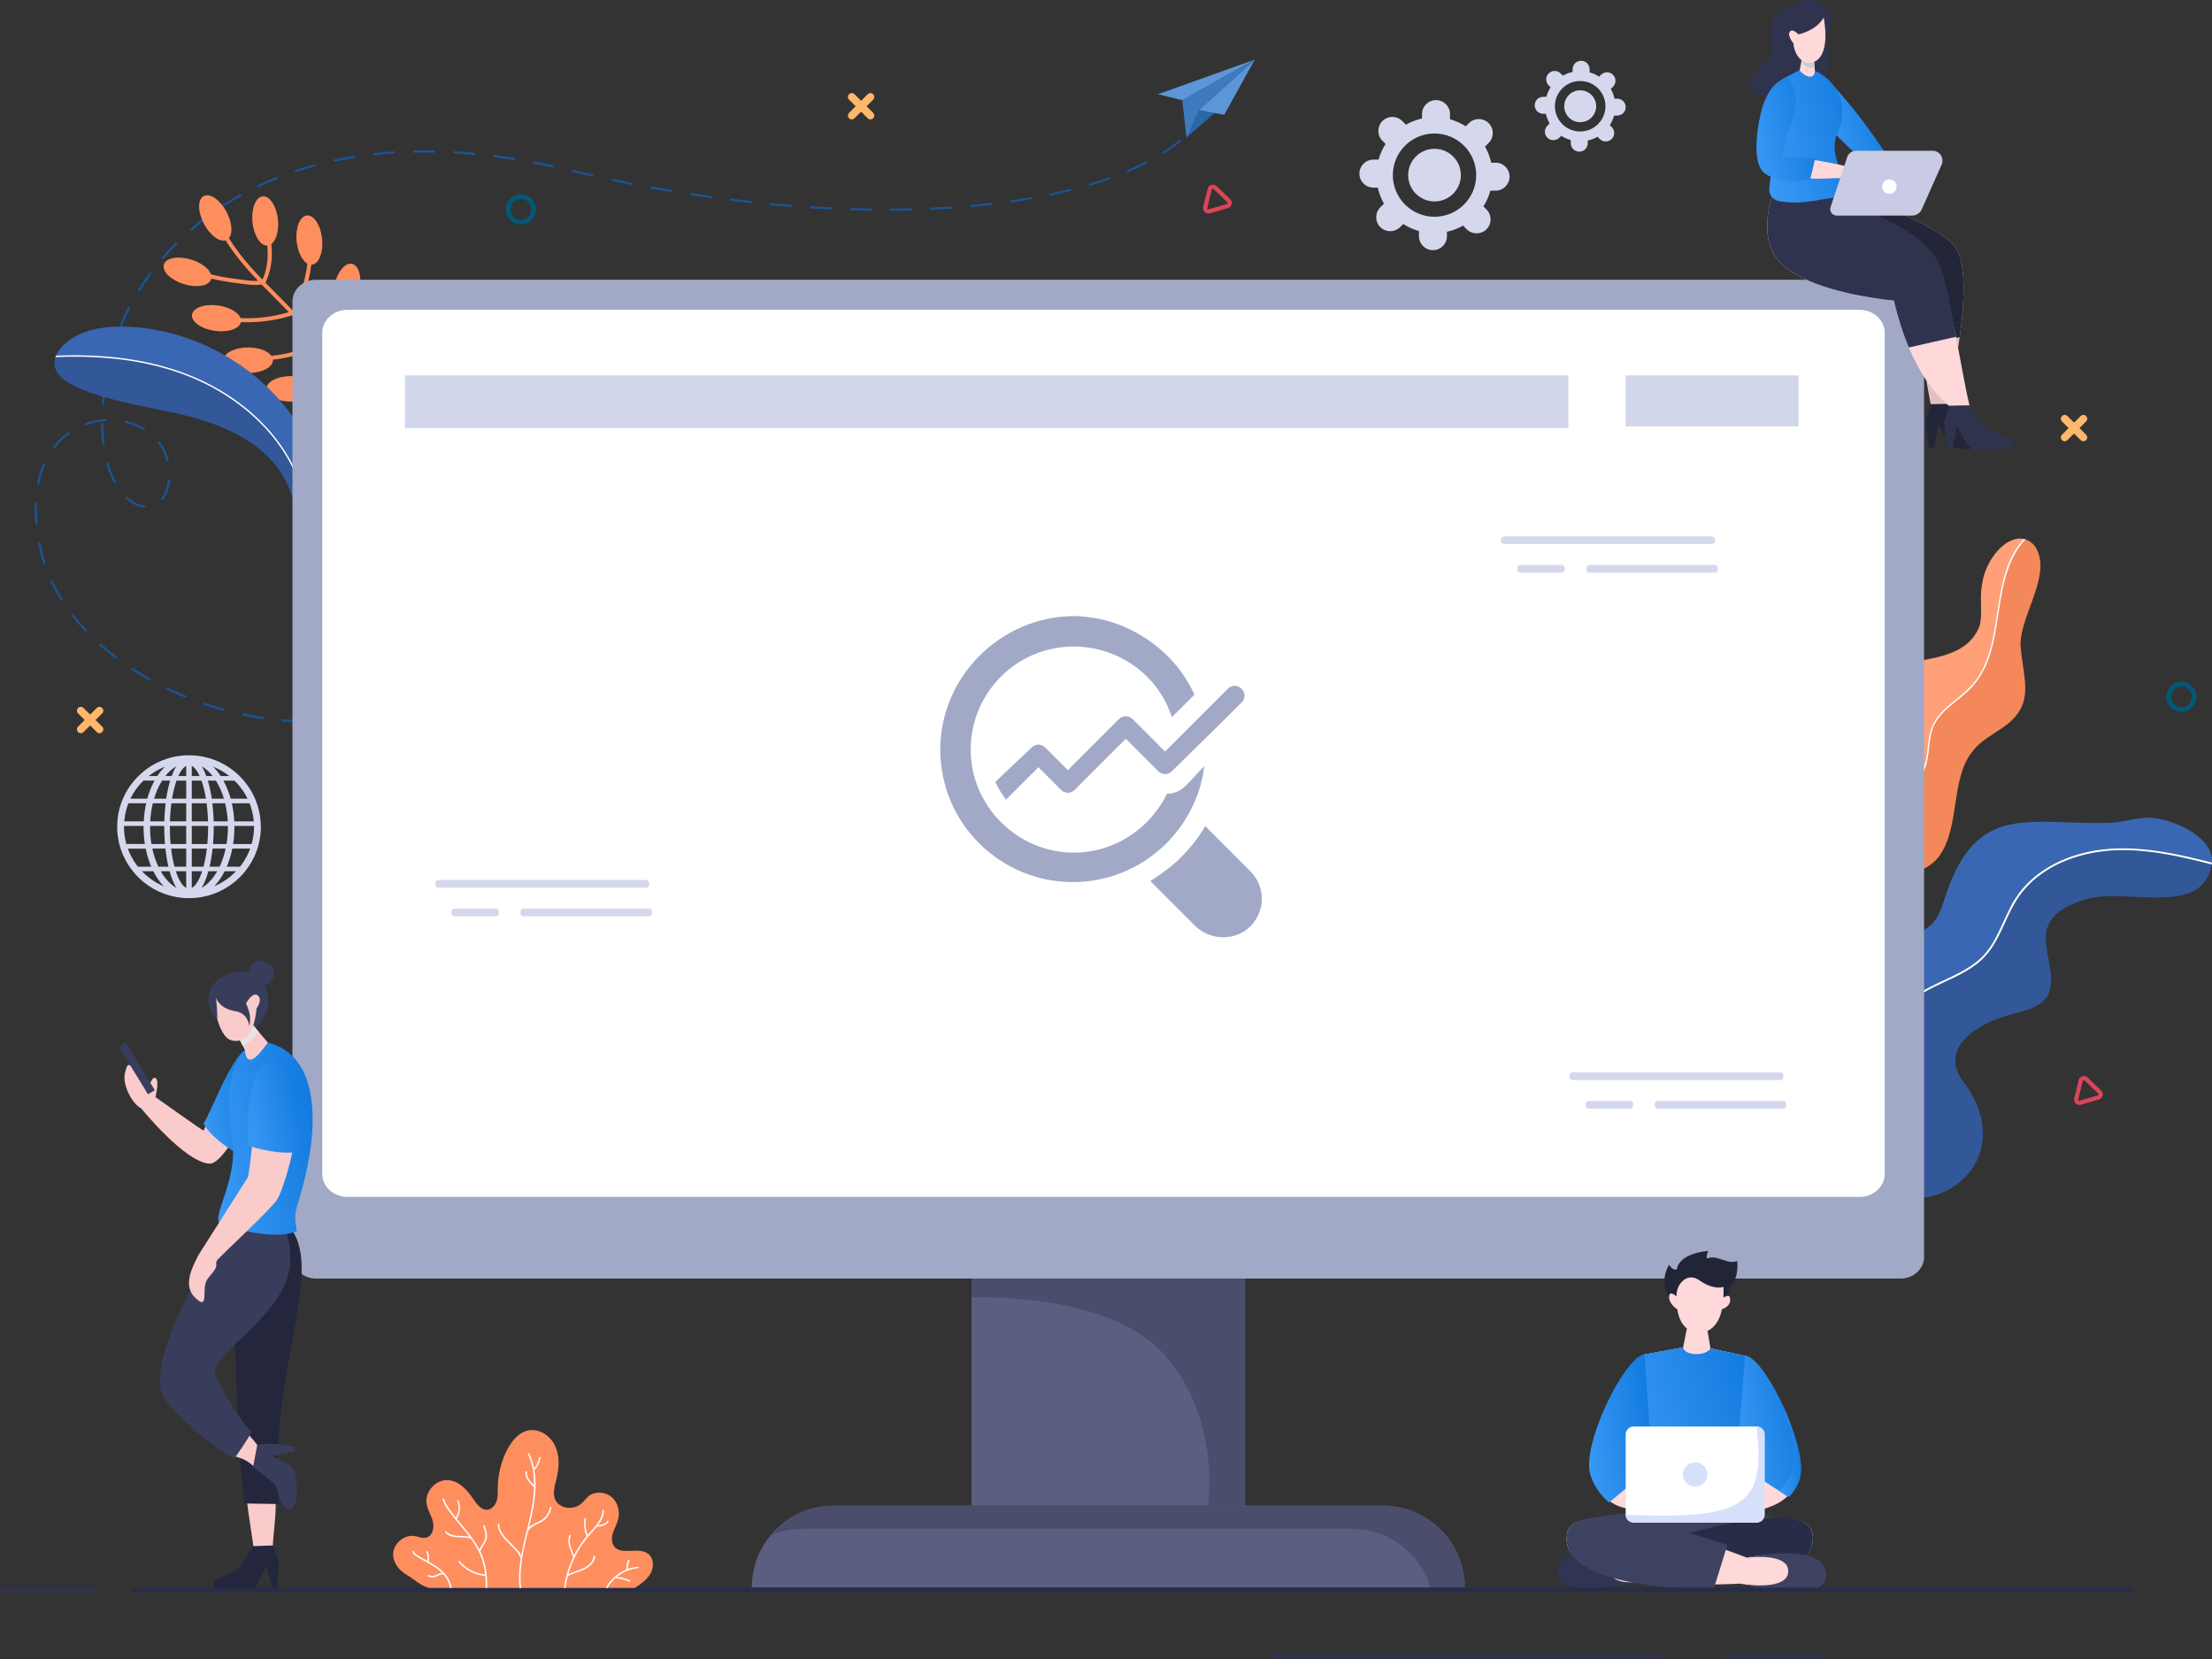 <svg width="232" height="174" viewBox="0 0 232 174" fill="none" xmlns="http://www.w3.org/2000/svg">
<rect x="0" y="0" width="232" height="174" fill="#333333" stroke="none"/>
<g clip-path="url(#clip0_625_14046)">
<path d="M39.093 75.868C39.089 75.868 39.085 75.868 39.081 75.868C39.081 75.868 38.708 75.829 38.042 75.74C37.978 75.731 37.933 75.674 37.942 75.61C37.95 75.546 38.01 75.502 38.072 75.51C38.734 75.597 39.104 75.636 39.104 75.636C39.168 75.642 39.215 75.7 39.208 75.763C39.202 75.823 39.151 75.868 39.093 75.868Z" fill="#195494"/>
<path d="M31.778 75.757C31.086 75.753 30.375 75.723 29.664 75.668C29.6 75.663 29.552 75.606 29.558 75.542C29.562 75.478 29.624 75.432 29.683 75.436C30.388 75.491 31.092 75.521 31.78 75.525C31.844 75.525 31.895 75.578 31.895 75.642C31.895 75.706 31.842 75.757 31.778 75.757ZM33.883 75.687C33.823 75.687 33.772 75.64 33.768 75.58C33.764 75.517 33.81 75.461 33.874 75.457C34.583 75.404 35.283 75.321 35.954 75.208C36.016 75.198 36.077 75.24 36.088 75.304C36.099 75.368 36.056 75.427 35.992 75.438C35.313 75.551 34.606 75.636 33.891 75.689C33.889 75.687 33.885 75.687 33.883 75.687ZM27.581 75.432C27.574 75.432 27.57 75.432 27.564 75.43C26.874 75.327 26.174 75.202 25.482 75.055C25.42 75.043 25.38 74.981 25.392 74.917C25.405 74.853 25.469 74.815 25.531 74.828C26.218 74.972 26.912 75.098 27.598 75.198C27.661 75.206 27.704 75.266 27.695 75.329C27.687 75.389 27.638 75.432 27.581 75.432ZM23.462 74.56C23.451 74.56 23.441 74.558 23.43 74.556C22.755 74.368 22.074 74.16 21.41 73.933C21.351 73.911 21.317 73.846 21.338 73.786C21.359 73.726 21.425 73.692 21.485 73.714C22.145 73.939 22.819 74.147 23.49 74.332C23.551 74.349 23.588 74.413 23.57 74.475C23.56 74.526 23.513 74.56 23.462 74.56ZM19.477 73.199C19.463 73.199 19.448 73.197 19.433 73.191C18.779 72.923 18.13 72.634 17.502 72.332C17.445 72.304 17.422 72.234 17.449 72.177C17.477 72.119 17.547 72.096 17.605 72.123C18.23 72.425 18.875 72.712 19.522 72.978C19.582 73.001 19.61 73.07 19.586 73.129C19.567 73.171 19.522 73.199 19.477 73.199ZM15.685 71.368C15.665 71.368 15.646 71.364 15.627 71.354C15.01 71.007 14.401 70.637 13.82 70.259C13.767 70.225 13.752 70.152 13.786 70.099C13.822 70.046 13.893 70.031 13.948 70.065C14.525 70.442 15.129 70.807 15.742 71.152C15.797 71.183 15.819 71.254 15.787 71.309C15.763 71.347 15.725 71.368 15.685 71.368ZM12.162 69.066C12.137 69.066 12.113 69.057 12.092 69.043C11.524 68.611 10.974 68.16 10.457 67.701C10.408 67.658 10.404 67.586 10.447 67.537C10.489 67.488 10.564 67.484 10.611 67.529C11.123 67.984 11.668 68.432 12.23 68.86C12.281 68.898 12.292 68.97 12.252 69.021C12.232 69.049 12.196 69.066 12.162 69.066ZM9.023 66.266C8.993 66.266 8.961 66.253 8.938 66.23C8.446 65.711 7.98 65.173 7.554 64.631C7.514 64.58 7.524 64.507 7.573 64.467C7.624 64.427 7.697 64.435 7.737 64.486C8.156 65.022 8.618 65.556 9.106 66.07C9.15 66.117 9.148 66.189 9.101 66.234C9.08 66.255 9.05 66.266 9.023 66.266ZM6.437 62.955C6.398 62.955 6.36 62.936 6.339 62.9C5.96 62.294 5.617 61.669 5.321 61.046C5.294 60.989 5.319 60.919 5.377 60.891C5.434 60.863 5.504 60.889 5.532 60.946C5.824 61.563 6.162 62.179 6.537 62.777C6.571 62.832 6.554 62.902 6.5 62.936C6.479 62.949 6.458 62.955 6.437 62.955ZM4.644 59.16C4.595 59.16 4.551 59.128 4.534 59.079C4.353 58.529 4.204 57.965 4.087 57.406C4.061 57.281 4.036 57.155 4.012 57.03C4 56.966 4.042 56.906 4.104 56.894C4.168 56.883 4.227 56.923 4.24 56.985C4.263 57.108 4.289 57.232 4.315 57.357C4.429 57.908 4.576 58.463 4.755 59.007C4.774 59.069 4.742 59.133 4.681 59.154C4.67 59.158 4.657 59.16 4.644 59.16ZM3.827 55.042C3.768 55.042 3.716 54.997 3.712 54.935C3.663 54.391 3.638 53.855 3.638 53.343C3.638 53.166 3.64 52.99 3.646 52.82C3.648 52.756 3.71 52.705 3.765 52.707C3.829 52.709 3.88 52.763 3.878 52.826C3.872 52.996 3.87 53.166 3.87 53.343C3.87 53.847 3.895 54.376 3.944 54.914C3.951 54.978 3.904 55.035 3.84 55.04C3.836 55.042 3.831 55.042 3.827 55.042ZM15.155 53.252C15.15 53.252 15.148 53.252 15.144 53.252C14.491 53.192 13.824 52.869 13.218 52.316C13.171 52.274 13.167 52.199 13.209 52.152C13.252 52.106 13.326 52.101 13.373 52.144C13.941 52.663 14.561 52.965 15.163 53.02C15.227 53.026 15.274 53.081 15.268 53.145C15.265 53.207 15.214 53.252 15.155 53.252ZM17.004 52.45C16.979 52.45 16.953 52.441 16.932 52.425C16.883 52.384 16.875 52.312 16.913 52.261C17.281 51.799 17.519 51.147 17.602 50.373C17.609 50.309 17.668 50.262 17.73 50.271C17.794 50.277 17.841 50.334 17.832 50.398C17.745 51.217 17.49 51.912 17.094 52.407C17.07 52.435 17.038 52.45 17.004 52.45ZM3.995 50.855C3.987 50.855 3.98 50.855 3.972 50.853C3.908 50.84 3.868 50.779 3.88 50.717C4.023 49.996 4.232 49.312 4.498 48.687C4.523 48.627 4.591 48.6 4.651 48.625C4.71 48.651 4.738 48.719 4.713 48.778C4.453 49.391 4.249 50.058 4.108 50.764C4.1 50.817 4.051 50.855 3.995 50.855ZM12.034 50.675C11.994 50.675 11.954 50.653 11.932 50.613C11.619 50.028 11.355 49.363 11.151 48.638C11.134 48.576 11.17 48.512 11.232 48.495C11.294 48.478 11.357 48.514 11.375 48.576C11.575 49.286 11.832 49.935 12.139 50.505C12.168 50.562 12.147 50.632 12.092 50.662C12.073 50.67 12.053 50.675 12.034 50.675ZM17.581 48.415C17.53 48.415 17.481 48.381 17.468 48.327C17.298 47.653 17 47.035 16.583 46.486C16.545 46.435 16.553 46.363 16.604 46.325C16.655 46.286 16.728 46.295 16.766 46.346C17.202 46.918 17.513 47.566 17.692 48.27C17.707 48.332 17.671 48.395 17.607 48.41C17.6 48.413 17.59 48.415 17.581 48.415ZM5.66 47.033C5.634 47.033 5.611 47.024 5.589 47.009C5.538 46.971 5.53 46.897 5.568 46.848C6.009 46.276 6.522 45.776 7.092 45.359C7.143 45.321 7.218 45.334 7.254 45.385C7.292 45.436 7.279 45.508 7.228 45.546C6.675 45.948 6.179 46.433 5.751 46.988C5.73 47.018 5.694 47.033 5.66 47.033ZM10.853 46.663C10.796 46.663 10.745 46.62 10.738 46.561C10.655 45.891 10.611 45.181 10.604 44.449C10.604 44.386 10.655 44.332 10.719 44.332C10.783 44.332 10.834 44.383 10.836 44.447C10.842 45.17 10.885 45.872 10.968 46.531C10.977 46.595 10.932 46.652 10.868 46.66C10.862 46.663 10.857 46.663 10.853 46.663ZM15.114 45.14C15.093 45.14 15.074 45.134 15.055 45.123C14.478 44.773 13.835 44.515 13.143 44.354C13.082 44.339 13.041 44.277 13.056 44.215C13.071 44.154 13.133 44.115 13.194 44.128C13.909 44.294 14.576 44.562 15.174 44.926C15.229 44.96 15.246 45.03 15.212 45.085C15.191 45.121 15.153 45.14 15.114 45.14ZM9.018 44.594C8.972 44.594 8.927 44.564 8.91 44.517C8.889 44.458 8.92 44.39 8.98 44.368C9.651 44.133 10.355 43.99 11.07 43.95C11.136 43.945 11.189 43.994 11.194 44.058C11.198 44.122 11.149 44.177 11.085 44.181C10.391 44.222 9.71 44.358 9.059 44.587C9.044 44.592 9.031 44.594 9.018 44.594ZM10.804 42.464C10.8 42.464 10.798 42.464 10.793 42.464C10.73 42.457 10.683 42.402 10.687 42.338C10.745 41.66 10.832 40.954 10.947 40.242C10.957 40.178 11.017 40.135 11.081 40.146C11.145 40.157 11.187 40.216 11.177 40.28C11.062 40.988 10.977 41.685 10.919 42.359C10.915 42.417 10.864 42.464 10.804 42.464ZM11.464 38.311C11.456 38.311 11.447 38.311 11.438 38.309C11.377 38.294 11.336 38.232 11.351 38.171C11.485 37.575 11.641 36.961 11.813 36.342C11.832 36.27 11.854 36.198 11.875 36.125C11.892 36.064 11.956 36.028 12.02 36.047C12.081 36.064 12.115 36.13 12.098 36.191C12.077 36.264 12.058 36.334 12.039 36.404C11.868 37.018 11.715 37.631 11.581 38.222C11.564 38.275 11.517 38.311 11.464 38.311ZM12.673 34.284C12.658 34.284 12.643 34.282 12.63 34.276C12.571 34.252 12.541 34.184 12.566 34.125C12.824 33.483 13.12 32.836 13.445 32.203C13.475 32.145 13.546 32.124 13.601 32.152C13.658 32.181 13.68 32.252 13.652 32.307C13.331 32.936 13.037 33.576 12.781 34.212C12.762 34.257 12.718 34.284 12.673 34.284ZM14.584 30.54C14.563 30.54 14.542 30.534 14.523 30.523C14.467 30.489 14.452 30.417 14.484 30.364C14.852 29.775 15.251 29.186 15.672 28.616C15.71 28.565 15.783 28.554 15.834 28.59C15.885 28.629 15.895 28.701 15.859 28.752C15.442 29.317 15.046 29.9 14.682 30.485C14.661 30.521 14.623 30.54 14.584 30.54ZM17.081 27.157C17.053 27.157 17.028 27.149 17.004 27.13C16.955 27.087 16.951 27.015 16.991 26.966C17.449 26.437 17.932 25.918 18.43 25.42C18.475 25.376 18.55 25.376 18.594 25.42C18.639 25.465 18.639 25.539 18.594 25.584C18.1 26.077 17.619 26.594 17.166 27.117C17.147 27.142 17.115 27.157 17.081 27.157ZM20.059 24.185C20.027 24.185 19.995 24.172 19.971 24.145C19.929 24.096 19.935 24.023 19.984 23.981C20.512 23.524 21.067 23.079 21.631 22.658C21.683 22.62 21.755 22.631 21.793 22.682C21.832 22.733 21.821 22.805 21.77 22.843C21.21 23.262 20.661 23.704 20.135 24.157C20.112 24.177 20.086 24.185 20.059 24.185ZM93.475 22.112C93.411 22.112 93.36 22.061 93.358 21.997C93.358 21.933 93.409 21.88 93.473 21.88C94.175 21.876 94.884 21.865 95.576 21.848C95.578 21.848 95.578 21.848 95.578 21.848C95.642 21.848 95.693 21.899 95.695 21.961C95.697 22.025 95.646 22.078 95.582 22.08C94.89 22.097 94.179 22.108 93.475 22.112ZM91.37 22.104C91.37 22.104 91.368 22.104 91.37 22.104C90.672 22.095 89.963 22.078 89.261 22.057C89.197 22.055 89.146 22.001 89.148 21.938C89.15 21.874 89.197 21.821 89.267 21.825C89.967 21.846 90.676 21.861 91.37 21.872C91.434 21.872 91.485 21.925 91.485 21.989C91.485 22.052 91.434 22.104 91.37 22.104ZM97.687 22.008C97.625 22.008 97.574 21.959 97.572 21.897C97.57 21.833 97.619 21.778 97.683 21.776C98.387 21.744 99.096 21.706 99.784 21.659C99.847 21.657 99.903 21.704 99.907 21.767C99.911 21.831 99.862 21.887 99.799 21.891C99.109 21.938 98.4 21.976 97.694 22.008C97.691 22.008 97.689 22.008 97.687 22.008ZM87.16 21.976C87.158 21.976 87.156 21.976 87.153 21.976C86.457 21.942 85.749 21.904 85.048 21.859C84.985 21.855 84.936 21.799 84.94 21.736C84.944 21.672 85.004 21.627 85.063 21.627C85.761 21.672 86.47 21.71 87.164 21.744C87.228 21.746 87.277 21.802 87.275 21.865C87.273 21.927 87.222 21.976 87.16 21.976ZM101.891 21.725C101.831 21.725 101.78 21.68 101.776 21.619C101.769 21.555 101.816 21.497 101.88 21.493C102.587 21.43 103.291 21.357 103.972 21.279C104.036 21.27 104.094 21.317 104.1 21.381C104.106 21.444 104.062 21.502 103.998 21.508C103.315 21.587 102.608 21.659 101.899 21.723C101.897 21.725 101.893 21.725 101.891 21.725ZM82.956 21.708C82.954 21.708 82.95 21.708 82.948 21.708C82.252 21.653 81.545 21.591 80.847 21.525C80.783 21.519 80.736 21.463 80.743 21.4C80.749 21.336 80.811 21.287 80.868 21.296C81.564 21.361 82.271 21.423 82.965 21.478C83.028 21.483 83.075 21.54 83.071 21.604C83.067 21.663 83.016 21.708 82.956 21.708ZM23.428 21.666C23.39 21.666 23.353 21.646 23.33 21.612C23.296 21.559 23.311 21.487 23.364 21.453C23.949 21.074 24.558 20.709 25.175 20.366C25.231 20.334 25.303 20.356 25.333 20.411C25.365 20.466 25.343 20.539 25.288 20.568C24.675 20.909 24.071 21.272 23.49 21.646C23.471 21.659 23.449 21.666 23.428 21.666ZM78.761 21.312C78.757 21.312 78.752 21.312 78.748 21.312C78.054 21.236 77.356 21.155 76.654 21.068C76.59 21.059 76.545 21.002 76.554 20.938C76.562 20.875 76.62 20.828 76.684 20.838C77.384 20.926 78.08 21.006 78.774 21.083C78.838 21.089 78.884 21.147 78.876 21.21C78.87 21.268 78.821 21.312 78.761 21.312ZM106.073 21.24C106.016 21.24 105.967 21.198 105.958 21.14C105.95 21.076 105.992 21.019 106.056 21.009C106.759 20.906 107.459 20.796 108.133 20.679C108.193 20.668 108.257 20.711 108.268 20.773C108.278 20.836 108.236 20.896 108.174 20.906C107.497 21.026 106.797 21.136 106.09 21.238C106.086 21.238 106.08 21.24 106.073 21.24ZM74.581 20.792C74.574 20.792 74.57 20.792 74.564 20.79C73.87 20.694 73.176 20.592 72.478 20.485C72.414 20.475 72.371 20.417 72.38 20.354C72.391 20.29 72.448 20.247 72.512 20.256C73.208 20.362 73.902 20.464 74.594 20.56C74.657 20.568 74.702 20.628 74.691 20.69C74.687 20.751 74.638 20.792 74.581 20.792ZM110.221 20.511C110.168 20.511 110.119 20.473 110.109 20.419C110.096 20.358 110.136 20.296 110.198 20.281C110.896 20.135 111.586 19.975 112.246 19.809C112.307 19.792 112.371 19.831 112.386 19.894C112.401 19.956 112.365 20.02 112.301 20.035C111.637 20.201 110.945 20.36 110.245 20.509C110.239 20.509 110.23 20.511 110.221 20.511ZM70.418 20.154C70.411 20.154 70.405 20.154 70.398 20.152C69.707 20.037 69.015 19.916 68.321 19.788C68.257 19.777 68.217 19.716 68.227 19.654C68.238 19.59 68.3 19.548 68.361 19.561C69.053 19.686 69.745 19.807 70.434 19.922C70.498 19.933 70.541 19.992 70.53 20.056C70.522 20.113 70.473 20.154 70.418 20.154ZM27.104 19.622C27.061 19.622 27.019 19.597 27 19.556C26.972 19.499 26.997 19.429 27.055 19.401C27.683 19.104 28.334 18.819 28.989 18.557C29.049 18.534 29.117 18.561 29.141 18.621C29.164 18.68 29.136 18.748 29.077 18.772C28.425 19.033 27.779 19.316 27.155 19.612C27.138 19.618 27.121 19.622 27.104 19.622ZM114.306 19.482C114.255 19.482 114.21 19.45 114.195 19.399C114.176 19.337 114.212 19.274 114.274 19.254C114.962 19.05 115.632 18.831 116.271 18.604C116.33 18.583 116.398 18.614 116.419 18.674C116.441 18.733 116.409 18.802 116.349 18.823C115.706 19.05 115.032 19.271 114.342 19.476C114.329 19.48 114.317 19.482 114.306 19.482ZM66.273 19.401C66.265 19.401 66.258 19.401 66.25 19.399C65.562 19.265 64.873 19.125 64.185 18.98C64.124 18.967 64.083 18.906 64.096 18.842C64.109 18.78 64.168 18.74 64.234 18.753C64.922 18.897 65.609 19.038 66.297 19.172C66.361 19.184 66.401 19.244 66.388 19.308C66.376 19.363 66.327 19.401 66.273 19.401ZM62.151 18.534C62.142 18.534 62.134 18.534 62.125 18.532C61.44 18.378 60.757 18.219 60.071 18.055C60.009 18.04 59.971 17.979 59.986 17.915C60.001 17.853 60.063 17.813 60.127 17.83C60.81 17.994 61.493 18.151 62.176 18.306C62.238 18.321 62.278 18.383 62.264 18.444C62.251 18.497 62.204 18.534 62.151 18.534ZM118.271 18.068C118.227 18.068 118.184 18.043 118.165 17.998C118.139 17.938 118.167 17.87 118.227 17.847C118.888 17.566 119.527 17.269 120.127 16.96C120.185 16.93 120.255 16.954 120.283 17.011C120.312 17.069 120.289 17.139 120.232 17.166C119.627 17.477 118.982 17.777 118.316 18.059C118.303 18.066 118.286 18.068 118.271 18.068ZM31.007 18.057C30.958 18.057 30.914 18.028 30.897 17.979C30.878 17.917 30.909 17.853 30.971 17.832C31.631 17.613 32.31 17.407 32.993 17.222C33.055 17.205 33.119 17.241 33.136 17.303C33.153 17.364 33.117 17.428 33.055 17.445C32.378 17.628 31.701 17.832 31.046 18.051C31.033 18.055 31.02 18.057 31.007 18.057ZM58.047 17.577C58.038 17.577 58.03 17.577 58.022 17.575C57.334 17.422 56.64 17.279 55.963 17.149C55.902 17.137 55.859 17.077 55.872 17.014C55.885 16.95 55.944 16.909 56.008 16.922C56.687 17.052 57.383 17.196 58.073 17.349C58.134 17.364 58.175 17.426 58.16 17.488C58.147 17.541 58.1 17.577 58.047 17.577ZM35.068 16.954C35.015 16.954 34.966 16.916 34.956 16.863C34.943 16.801 34.981 16.739 35.045 16.724C35.724 16.58 36.422 16.448 37.12 16.337C37.182 16.327 37.244 16.369 37.252 16.433C37.263 16.497 37.22 16.556 37.156 16.567C36.462 16.677 35.769 16.807 35.094 16.952C35.085 16.954 35.077 16.954 35.068 16.954ZM53.911 16.786C53.905 16.786 53.899 16.786 53.892 16.784C53.196 16.671 52.496 16.571 51.811 16.482C51.747 16.473 51.702 16.416 51.711 16.352C51.719 16.288 51.779 16.246 51.84 16.252C52.528 16.34 53.23 16.442 53.928 16.554C53.992 16.565 54.035 16.624 54.024 16.688C54.016 16.746 53.967 16.786 53.911 16.786ZM39.223 16.286C39.166 16.286 39.114 16.242 39.108 16.182C39.102 16.118 39.147 16.061 39.21 16.055C39.9 15.978 40.607 15.916 41.313 15.87C41.373 15.865 41.432 15.914 41.437 15.978C41.441 16.042 41.392 16.097 41.328 16.101C40.626 16.146 39.923 16.208 39.236 16.284C39.232 16.286 39.227 16.286 39.223 16.286ZM49.733 16.25C49.729 16.25 49.725 16.25 49.723 16.25C49.022 16.184 48.318 16.131 47.626 16.091C47.562 16.087 47.513 16.033 47.518 15.967C47.522 15.904 47.577 15.855 47.641 15.859C48.333 15.899 49.042 15.953 49.746 16.018C49.81 16.025 49.857 16.08 49.85 16.144C49.844 16.206 49.793 16.25 49.733 16.25ZM122.009 16.137C121.97 16.137 121.932 16.118 121.911 16.084C121.877 16.031 121.892 15.959 121.947 15.925C122.556 15.54 123.13 15.132 123.65 14.713C123.699 14.673 123.773 14.681 123.814 14.73C123.854 14.779 123.846 14.853 123.797 14.894C123.269 15.317 122.69 15.731 122.073 16.12C122.051 16.131 122.028 16.137 122.009 16.137ZM43.422 16.012C43.359 16.012 43.308 15.961 43.305 15.899C43.303 15.836 43.354 15.782 43.418 15.78C43.78 15.772 44.142 15.768 44.512 15.77C44.849 15.77 45.187 15.774 45.528 15.78C45.591 15.782 45.642 15.833 45.64 15.899C45.638 15.963 45.587 16.012 45.523 16.012H45.521C45.176 16.006 44.84 16.003 44.493 16.001C44.133 16.001 43.774 16.006 43.42 16.012C43.425 16.012 43.425 16.012 43.422 16.012ZM125.265 13.49C125.238 13.49 125.208 13.48 125.187 13.459C125.14 13.414 125.138 13.342 125.18 13.295C125.231 13.239 125.282 13.184 125.333 13.129C125.376 13.082 125.45 13.078 125.497 13.12C125.544 13.163 125.548 13.237 125.506 13.284C125.455 13.342 125.404 13.397 125.35 13.452C125.329 13.478 125.297 13.49 125.265 13.49Z" fill="#195494"/>
<path d="M126.091 12.512C126.068 12.512 126.042 12.504 126.021 12.489C125.97 12.451 125.959 12.378 125.998 12.327C126.206 12.051 126.404 11.764 126.583 11.477C126.617 11.422 126.689 11.407 126.743 11.439C126.798 11.473 126.815 11.543 126.781 11.598C126.598 11.892 126.398 12.185 126.185 12.468C126.162 12.498 126.125 12.512 126.091 12.512Z" fill="#195494"/>
<path d="M36.92 27.67C36.196 27.515 35.364 28.524 35.062 29.926C34.811 31.095 35.009 32.164 35.502 32.577C35.481 32.619 35.46 32.662 35.436 32.705C34.868 33.782 34.2 34.875 33.287 35.694L33.285 35.696C33.197 35.568 33.11 35.443 33.021 35.318C32.384 34.437 31.68 33.617 30.945 32.824C31.399 32.419 31.601 31.816 31.801 31.259C32.031 30.621 32.222 29.968 32.374 29.307C32.491 28.797 32.582 28.282 32.652 27.763C32.674 27.763 32.693 27.761 32.714 27.759C33.451 27.683 33.929 26.466 33.783 25.042C33.636 23.617 32.919 22.522 32.182 22.599C31.446 22.675 30.967 23.892 31.113 25.316C31.229 26.434 31.695 27.346 32.244 27.653C32.18 28.133 32.097 28.614 31.991 29.088C31.856 29.687 31.69 30.279 31.492 30.861C31.299 31.431 31.114 32.103 30.654 32.517C29.734 31.544 28.772 30.608 27.836 29.649C27.846 29.636 27.855 29.622 27.863 29.605C28.357 28.529 28.566 27.376 28.504 26.196C28.493 25.999 28.476 25.801 28.455 25.605C28.972 25.229 29.27 24.202 29.151 23.037C29.004 21.612 28.287 20.517 27.55 20.594C26.814 20.67 26.335 21.887 26.482 23.311C26.625 24.704 27.314 25.782 28.034 25.758C28.144 26.966 28.053 28.169 27.531 29.334C27.029 28.814 26.533 28.284 26.061 27.738C25.307 26.87 24.605 25.954 24.007 24.978C24.432 24.478 24.352 23.339 23.766 22.231C23.096 20.964 22.023 20.218 21.367 20.562C20.712 20.909 20.725 22.216 21.393 23.483C22.021 24.672 23.004 25.401 23.664 25.203C24.611 26.747 25.807 28.131 27.067 29.451C26.495 29.5 25.92 29.407 25.352 29.337C24.698 29.254 24.043 29.169 23.396 29.052C22.97 28.975 22.544 28.882 22.127 28.773C21.923 28.18 21.125 27.557 20.065 27.23C18.694 26.806 17.406 27.038 17.187 27.744C16.968 28.452 17.902 29.369 19.273 29.792C20.644 30.215 21.931 29.983 22.151 29.277C22.157 29.256 22.159 29.235 22.163 29.215C22.564 29.315 22.966 29.402 23.375 29.475C24.026 29.59 24.681 29.679 25.337 29.762C26.016 29.847 26.695 29.947 27.376 29.843C27.395 29.84 27.412 29.834 27.427 29.828C27.719 30.128 28.012 30.425 28.306 30.721C28.972 31.39 29.643 32.058 30.292 32.743C28.649 33.227 26.94 33.438 25.237 33.366C25.011 32.764 24.081 32.213 22.904 32.043C21.485 31.837 20.248 32.267 20.141 32.998C20.035 33.731 21.099 34.49 22.519 34.697C23.909 34.899 25.12 34.49 25.271 33.787C27.021 33.857 28.776 33.638 30.464 33.13C30.518 33.115 30.554 33.085 30.579 33.047C30.999 33.495 31.407 33.955 31.801 34.429C32.233 34.947 32.635 35.488 33.012 36.042C32.995 36.047 32.978 36.051 32.959 36.059C31.848 36.602 30.671 36.982 29.451 37.186C29.132 37.239 28.802 37.286 28.466 37.32C28.1 36.808 27.146 36.442 26.029 36.442C24.594 36.442 23.432 37.042 23.43 37.782C23.43 38.522 24.592 39.123 26.027 39.123C27.461 39.123 28.623 38.524 28.625 37.784C28.625 37.763 28.623 37.743 28.623 37.724C28.892 37.694 29.157 37.66 29.419 37.618C30.718 37.414 31.976 37.008 33.157 36.432C33.189 36.417 33.212 36.395 33.231 36.374C33.766 37.195 34.247 38.05 34.674 38.936C34.755 39.104 34.834 39.274 34.911 39.444C34.894 39.449 34.877 39.453 34.86 39.461C34.223 39.765 33.561 40.012 32.882 40.199C32.463 39.751 31.573 39.44 30.541 39.44C29.106 39.44 27.944 40.04 27.942 40.78C27.942 41.52 29.104 42.121 30.539 42.121C31.973 42.121 33.136 41.522 33.138 40.782C33.138 40.709 33.127 40.639 33.106 40.569C33.772 40.38 34.425 40.133 35.055 39.833C35.064 39.829 35.07 39.825 35.079 39.819C35.771 41.381 36.33 42.997 36.852 44.624C36.933 44.879 37.346 44.792 37.263 44.532C36.72 42.833 36.128 41.135 35.396 39.504C35.862 39.123 36.32 38.711 36.724 38.256C36.752 38.271 36.779 38.286 36.807 38.294C37.505 38.543 38.461 37.648 38.942 36.298C39.423 34.947 39.246 33.653 38.546 33.404C37.848 33.155 36.892 34.05 36.411 35.4C36.041 36.442 36.062 37.45 36.413 37.971C36.047 38.381 35.639 38.758 35.215 39.106C34.721 38.045 34.164 37.018 33.521 36.038C33.542 36.03 33.561 36.017 33.583 36C34.562 35.122 35.29 33.938 35.881 32.773C35.886 32.766 35.888 32.76 35.89 32.753C36.601 32.849 37.399 31.856 37.693 30.489C37.988 29.088 37.646 27.825 36.92 27.67Z" fill="#FF8E5F"/>
<path d="M32.15 53.011L31.277 54.245C30.92 52.907 30.558 51.555 29.913 50.328C27.993 46.686 23.904 44.734 19.918 43.697C15.933 42.657 11.74 42.268 7.984 40.575C6.917 40.097 5.77 39.321 5.708 38.156C5.698 37.916 5.734 37.68 5.808 37.454C7.656 37.376 9.508 37.397 11.351 37.559C14.218 37.809 17.072 38.396 19.752 39.459C21.959 40.335 24.041 41.543 25.869 43.059C27.674 44.553 29.234 46.356 30.36 48.417C30.943 49.484 31.375 50.607 31.746 51.761C31.88 52.178 32.01 52.595 32.15 53.011Z" fill="#325899"/>
<path d="M33.438 51.189L32.256 52.862L32.152 53.011C32.012 52.597 31.882 52.18 31.748 51.763C31.377 50.609 30.945 49.484 30.362 48.419C29.238 46.361 27.676 44.556 25.871 43.061C24.043 41.545 21.961 40.337 19.754 39.461C17.072 38.398 14.22 37.812 11.353 37.561C9.51 37.399 7.658 37.378 5.811 37.456C5.828 37.405 5.845 37.354 5.868 37.306C6.045 36.872 6.353 36.476 6.7 36.153C8.407 34.544 10.944 34.178 13.29 34.265C20.625 34.533 27.704 38.679 31.524 44.938C32.674 46.826 33.561 48.978 33.438 51.189Z" fill="#3A67B3"/>
<path d="M32.256 52.86L32.152 53.009C32.012 52.595 31.882 52.178 31.748 51.761C31.377 50.607 30.945 49.482 30.362 48.417C29.238 46.359 27.676 44.553 25.871 43.059C24.043 41.543 21.961 40.335 19.754 39.459C17.072 38.396 14.22 37.809 11.353 37.559C9.51 37.397 7.658 37.376 5.811 37.454C5.828 37.403 5.845 37.352 5.868 37.303C8.054 37.214 10.244 37.265 12.415 37.52C15.216 37.846 18 38.513 20.588 39.648C22.759 40.601 24.794 41.877 26.561 43.459C28.306 45.019 29.79 46.884 30.824 48.989C31.373 50.109 31.748 51.289 32.129 52.471C32.169 52.601 32.212 52.731 32.256 52.86Z" fill="white"/>
<path d="M206.923 78.751C204.505 81.697 205.65 86.728 203.33 89.883C201.923 91.644 199.812 91.626 197.943 92.016C194.646 93.013 191.004 94.327 188.195 97.08C186.967 98.443 186.07 100.286 184.693 101.383C184.14 99.908 183.714 98.035 183.555 96.091C183.576 96.045 183.602 95.996 183.625 95.949C184.555 94.106 185.99 92.473 187.982 91.771C189.795 91.131 191.932 91.191 193.488 89.936C194.339 89.249 194.84 88.252 195.336 87.302C195.849 86.322 196.4 85.41 197.264 84.7C198.707 83.513 200.691 82.809 201.661 81.123C202.253 80.094 202.262 78.889 202.415 77.745C202.5 77.105 202.64 76.469 202.949 75.897C203.213 75.408 203.571 74.981 203.964 74.594C204.745 73.831 205.654 73.216 206.446 72.466C207.251 71.704 207.864 70.788 208.308 69.776C209.279 67.567 209.451 65.132 209.86 62.785C210.23 60.659 210.822 58.403 212.282 56.745C212.331 56.69 212.382 56.632 212.435 56.579C212.753 56.681 213.057 56.874 213.342 57.174C215.407 59.996 211.999 64.231 211.908 67.558C212.169 71.368 213.674 73.973 209.807 76.478C208.806 77.156 207.734 77.734 206.923 78.751Z" fill="#F5885B"/>
<path d="M209.858 62.783C209.449 65.132 209.277 67.565 208.306 69.774C207.861 70.786 207.248 71.702 206.444 72.463C205.652 73.214 204.741 73.828 203.962 74.592C203.566 74.979 203.209 75.406 202.947 75.895C202.638 76.467 202.498 77.103 202.413 77.743C202.259 78.887 202.249 80.092 201.659 81.121C200.689 82.807 198.705 83.511 197.262 84.697C196.398 85.407 195.846 86.32 195.333 87.3C194.837 88.25 194.337 89.247 193.486 89.934C191.93 91.189 189.795 91.129 187.98 91.769C185.987 92.471 184.553 94.103 183.623 95.947C183.599 95.994 183.576 96.043 183.552 96.089C183.544 95.992 183.535 95.891 183.531 95.794C183.22 91.288 184.353 86.488 188.567 85.359C190.727 85.295 192.515 85.452 193.06 82.163C194.561 76.841 194.297 70.831 199.922 69.636C202.385 68.932 206.38 69.002 207.646 65.588C207.961 64.167 207.602 62.749 207.876 61.327C208.185 58.771 210.375 56.105 212.263 56.53C212.318 56.541 212.374 56.556 212.431 56.577C212.38 56.63 212.329 56.687 212.278 56.743C210.82 58.401 210.228 60.657 209.858 62.783Z" fill="#FFA078"/>
<path d="M209.858 62.783C209.449 65.132 209.277 67.565 208.306 69.774C207.861 70.786 207.248 71.702 206.444 72.463C205.652 73.214 204.741 73.828 203.962 74.592C203.566 74.979 203.209 75.406 202.947 75.895C202.638 76.467 202.498 77.103 202.413 77.743C202.259 78.886 202.249 80.092 201.659 81.121C200.689 82.807 198.705 83.511 197.262 84.697C196.398 85.407 195.846 86.32 195.333 87.3C194.838 88.25 194.337 89.247 193.486 89.934C191.93 91.188 189.795 91.129 187.98 91.769C185.987 92.471 184.553 94.103 183.623 95.947C183.599 95.993 183.576 96.042 183.553 96.089C183.544 95.991 183.536 95.891 183.531 95.794C183.757 95.358 184.012 94.928 184.302 94.512C184.838 93.744 185.485 93.051 186.247 92.507C187.058 91.928 187.969 91.571 188.935 91.335C189.921 91.097 190.934 90.957 191.892 90.621C192.988 90.238 193.831 89.56 194.454 88.58C195.065 87.619 195.474 86.541 196.157 85.624C196.734 84.855 197.509 84.285 198.307 83.764C199.141 83.222 200.02 82.722 200.744 82.029C201.623 81.189 201.983 80.145 202.127 78.957C202.266 77.806 202.319 76.629 202.938 75.612C203.488 74.713 204.324 74.041 205.133 73.386C206.025 72.663 206.88 71.93 207.508 70.958C208.174 69.923 208.589 68.747 208.881 67.558C209.758 63.98 209.603 59.354 212.265 56.53C212.321 56.541 212.376 56.556 212.433 56.577C212.382 56.63 212.331 56.687 212.28 56.743C210.82 58.401 210.228 60.657 209.858 62.783Z" fill="white"/>
<path d="M190.282 105.699L190.502 115.55C191.381 114.825 192.343 114.183 193.269 113.53C194.18 112.888 195.082 112.22 195.872 111.425C196.674 110.617 197.27 109.692 197.774 108.678C198.262 107.698 198.705 106.682 199.392 105.814C199.931 105.132 200.614 104.579 201.348 104.12C202.87 103.163 204.59 102.58 206.135 101.668C206.914 101.211 207.642 100.667 208.232 99.978C208.942 99.149 209.434 98.16 209.892 97.174C210.347 96.191 210.773 95.188 211.354 94.269C211.848 93.487 212.459 92.779 213.155 92.169C214.549 90.942 216.249 90.098 218.027 89.588C222.377 88.335 226.945 89.207 231.238 90.27C231.491 90.334 231.744 90.398 232 90.463C232.183 87.889 228.354 86.103 225.993 85.809C224.38 85.609 222.779 86.254 221.155 86.303C212.925 86.549 207.408 84.074 204.128 93.74C203.762 94.822 203.46 95.972 202.708 96.833C199.275 100.233 190.018 98.611 190.282 105.699Z" fill="#3A67B3"/>
<path d="M197.864 125.341C204.675 127.356 211.09 121.167 206.318 113.97C203.081 110.309 206.814 107.677 210.234 106.597C211.931 106.059 214.033 105.842 214.855 104.264C216.236 100.703 211.435 96.534 218.771 94.31C222.911 93.053 230.952 96.272 231.959 90.742C231.963 90.716 231.968 90.689 231.972 90.661C227.896 89.624 223.631 88.65 219.435 89.454C217.594 89.806 215.796 90.487 214.251 91.561C213.495 92.084 212.805 92.704 212.218 93.412C211.564 94.201 211.077 95.096 210.641 96.019C210.181 96.997 209.768 98.001 209.213 98.932C208.725 99.753 208.121 100.48 207.369 101.073C206.011 102.142 204.375 102.763 202.838 103.522C202.057 103.911 201.284 104.339 200.601 104.885C199.82 105.514 199.228 106.293 198.751 107.171C198.23 108.132 197.823 109.152 197.229 110.071C196.657 110.96 195.91 111.719 195.097 112.395C193.634 113.615 191.966 114.57 190.51 115.799C190.508 115.805 190.201 123.074 197.864 125.341Z" fill="#325899"/>
<path d="M190.501 115.55L190.508 115.805C191.964 114.576 193.632 113.622 195.095 112.401C195.906 111.727 196.653 110.968 197.227 110.077C197.823 109.159 198.23 108.138 198.749 107.177C199.226 106.299 199.818 105.519 200.599 104.892C201.282 104.345 202.055 103.916 202.836 103.529C204.372 102.768 206.009 102.149 207.367 101.079C208.119 100.486 208.723 99.759 209.21 98.938C209.764 98.007 210.179 97.004 210.639 96.025C211.075 95.101 211.562 94.208 212.216 93.419C212.803 92.711 213.493 92.09 214.248 91.567C215.794 90.493 217.592 89.813 219.433 89.46C223.628 88.656 227.892 89.63 231.97 90.668C231.98 90.6 231.989 90.534 231.993 90.466C231.738 90.4 231.485 90.336 231.231 90.272C226.938 89.207 222.371 88.337 218.02 89.59C216.243 90.1 214.542 90.944 213.148 92.171C212.452 92.781 211.841 93.487 211.347 94.271C210.766 95.19 210.343 96.194 209.885 97.176C209.43 98.16 208.938 99.149 208.225 99.98C207.635 100.669 206.91 101.213 206.128 101.67C204.583 102.583 202.863 103.165 201.342 104.122C200.607 104.581 199.924 105.134 199.386 105.816C198.7 106.684 198.257 107.7 197.768 108.68C197.264 109.695 196.67 110.619 195.865 111.427C195.075 112.223 194.173 112.89 193.262 113.532C192.343 114.183 191.383 114.825 190.501 115.55Z" fill="#035875"/>
<path d="M190.501 115.55L190.508 115.805C191.964 114.576 193.632 113.622 195.095 112.401C195.906 111.727 196.653 110.968 197.227 110.077C197.823 109.159 198.23 108.138 198.749 107.177C199.226 106.299 199.818 105.519 200.599 104.892C201.282 104.345 202.055 103.916 202.836 103.529C204.372 102.768 206.009 102.149 207.367 101.079C208.119 100.486 208.723 99.759 209.21 98.938C209.764 98.007 210.179 97.004 210.639 96.025C211.075 95.101 211.562 94.208 212.216 93.419C212.803 92.711 213.493 92.09 214.248 91.567C215.794 90.493 217.592 89.813 219.433 89.46C223.628 88.656 227.892 89.63 231.97 90.668C231.98 90.6 231.989 90.534 231.993 90.466C231.738 90.4 231.485 90.336 231.231 90.272C226.938 89.207 222.371 88.337 218.02 89.59C216.243 90.1 214.542 90.944 213.148 92.171C212.452 92.781 211.841 93.487 211.347 94.271C210.766 95.19 210.343 96.194 209.885 97.176C209.43 98.16 208.938 99.149 208.225 99.98C207.635 100.669 206.91 101.213 206.128 101.67C204.583 102.583 202.863 103.165 201.342 104.122C200.607 104.581 199.924 105.134 199.386 105.816C198.7 106.684 198.257 107.7 197.768 108.68C197.264 109.695 196.67 110.619 195.865 111.427C195.075 112.223 194.173 112.89 193.262 113.532C192.343 114.183 191.383 114.825 190.501 115.55Z" fill="white"/>
<path d="M124.437 14.434L128.115 11.222L125.335 10.493L124.437 14.434Z" fill="#2A66A8"/>
<path d="M128.394 12.045L131.601 6.257L125.746 11.528L128.394 12.045Z" fill="#5C96D6"/>
<path d="M131.599 6.247L121.447 9.884L124.029 10.516L131.599 6.247Z" fill="#5C96D6"/>
<path d="M131.601 6.257L125.748 11.556L124.437 14.434L124.003 10.49L131.601 6.257Z" fill="#3E7ABD"/>
<path d="M198.92 32.422H33.519V128.145H198.92V32.422Z" fill="white"/>
<path d="M130.582 132.708H101.897V157.916H130.582V132.708Z" fill="#5B5E80"/>
<path d="M130.582 132.708V157.916H126.708C126.983 155.396 127.292 147.81 122.047 141.995C117.19 136.616 106.754 135.997 101.895 136.044V132.71H130.582V132.708Z" fill="#4A4D6B"/>
<path d="M145.03 157.914H87.447C82.696 157.914 78.848 161.76 78.848 166.503H153.631C153.631 161.76 149.781 157.914 145.03 157.914Z" fill="#5B5E80"/>
<path d="M199.327 29.343H33.151C31.784 29.343 30.675 30.361 30.675 31.616V131.826C30.675 133.08 31.784 134.099 33.151 134.099H199.327C200.695 134.099 201.802 133.08 201.802 131.826V31.616C201.802 30.361 200.695 29.343 199.327 29.343ZM197.675 123.113C197.675 124.45 196.498 125.536 195.044 125.536H36.433C34.979 125.536 33.8 124.452 33.8 123.113V34.918C33.8 33.578 34.979 32.494 36.433 32.494H195.044C196.498 32.494 197.675 33.578 197.675 34.918V123.113Z" fill="#A1A9C7"/>
<path d="M145.03 157.914H87.447C84.774 157.914 82.386 159.132 80.809 161.041C81.849 160.595 82.995 160.346 84.199 160.346H141.782C145.686 160.346 148.976 162.946 150.028 166.503H153.629C153.631 161.76 149.781 157.914 145.03 157.914Z" fill="#4A4D6B"/>
<path d="M122.397 83.25C120.647 86.853 116.941 89.427 112.618 89.427C106.75 89.427 101.809 84.588 101.809 78.618C101.809 72.75 106.544 67.809 112.618 67.809C115.5 67.809 118.279 68.941 120.338 71C121.574 72.235 122.397 73.677 122.912 75.221L125.279 72.853C124.559 71.309 123.632 69.971 122.397 68.735C119.721 66.162 116.221 64.618 112.515 64.618C104.897 64.721 98.618 71 98.618 78.618C98.618 86.338 104.897 92.515 112.515 92.515C119.721 92.515 125.485 87.059 126.309 80.368C124.765 81.809 124.147 83.25 122.397 83.25Z" fill="#A1A9C7"/>
<path d="M131.147 97.147C129.603 98.691 127.029 98.691 125.382 97.147L120.647 92.412C121.779 91.691 122.912 90.868 123.838 89.941C124.868 88.912 125.691 87.882 126.412 86.647L131.147 91.382C132.691 92.927 132.794 95.5 131.147 97.147Z" fill="#A1A9C7"/>
<path d="M130.221 73.677L128.265 75.632L122.912 80.882C122.5 81.294 121.882 81.294 121.471 80.882L118.074 77.485L112.721 82.838C112.309 83.25 111.691 83.25 111.279 82.838L108.912 80.471L105.515 83.868C105.103 83.353 104.691 82.632 104.382 82.015L108.191 78.412C108.603 78 109.221 78 109.632 78.412L112 80.779L117.353 75.427C117.765 75.015 118.382 75.015 118.794 75.427L121.265 77.897L122.191 78.824L127.647 73.368L128.779 72.235C129.191 71.824 129.809 71.824 130.221 72.235C130.632 72.647 130.632 73.265 130.221 73.677Z" fill="#A1A9C7"/>
<path d="M30.524 130.512C29.838 140.298 28.838 149.305 28.921 157.624C28.938 159.257 28.647 160.89 28.6 162.423C28.6 162.423 26.799 162.3 26.597 162.319C26.395 160.769 26.092 159.145 25.92 157.563C25.12 150.162 24.673 142.395 24.496 134.362L30.524 130.512Z" fill="#F9CBCB"/>
<path d="M30.509 128.851C34.025 133.561 28.117 144.113 29.253 157.746L25.643 157.688C24.843 150.287 24.675 142.393 24.5 134.358L30.509 128.851Z" fill="#23263D"/>
<path d="M28.642 162.091L29.255 163.773L29.066 166.446L28.54 166.499L27.94 164.198L27.169 165.787C26.963 166.214 26.637 166.571 26.169 166.658C24.934 166.884 22.51 167.052 22.367 166.244C22.221 165.412 24.57 165.255 25.211 164.298C25.83 163.374 26.569 162.166 26.569 162.166L28.642 162.091Z" fill="#23263D"/>
<path d="M25.426 124.25C38.476 134.424 21.103 140.462 21.759 143.56C22.414 146.66 26.571 150.893 27.005 151.588C27.25 152.402 27.567 154.014 26.599 153.787C25.997 153.234 25.515 152.991 24.605 152.736C24.602 152.736 25.458 152.86 24.315 152.67C23.172 152.483 17.691 147.357 17.417 145.51C16.659 140.4 21.435 136.422 23.023 132.706C24.613 128.989 24.136 127.308 25.426 124.25Z" fill="#F9CBCB"/>
<path d="M25.381 124.24C29.683 125.985 30.577 129.999 30.443 132.381C30.13 137.985 22.052 141.804 22.572 144.202C22.682 144.712 25.166 149.064 26.373 150.2C25.93 151.067 24.641 152.947 24.523 152.974C22.612 151.882 17.265 147.874 16.865 145.769C15.878 140.581 23.678 129.261 25.381 124.24Z" fill="#393D5C"/>
<path d="M26.99 151.52C27.55 151.507 27.714 151.388 28.367 151.416C29.021 151.446 30.166 151.635 30.913 151.703C30.941 151.884 30.934 152.056 30.949 152.232C30.177 152.396 29.398 152.549 28.629 152.717C29.104 152.953 29.71 153.34 30.157 153.551C30.604 153.761 30.911 154.24 30.977 154.582C31.149 155.485 31.43 158.069 30.398 158.26C29.368 158.449 29.285 155.968 28.589 155.451C27.893 154.935 27.214 154.388 26.539 153.857C26.688 153.074 26.841 152.301 26.99 151.52Z" fill="#393D5C"/>
<path d="M25.586 111.017L25.445 111.887C25.577 111.574 28.444 110.43 25.454 117.665C24.896 119.018 23.049 122.098 21.991 122.05C19.411 121.935 14.803 116.245 14.803 116.245C13.943 115.826 12.854 113.926 13.083 112.671C13.579 110.001 14.222 113.63 15.491 113.847C15.772 113.898 15.967 112.686 16.387 113.137C16.702 113.475 16.304 115.061 16.304 115.061C16.304 115.061 21.24 118.588 21.35 118.575C21.538 118.399 23.562 112.237 24.979 111.298C25.169 111.168 25.377 111.072 25.586 111.017Z" fill="#F9CBCB"/>
<path d="M25.445 111.887L26.492 117.293C26.492 117.293 25 120.351 24.809 120.965C23.323 120.028 22.018 119.037 21.35 117.867C22.274 116.237 24.264 111.06 25.684 110.12L25.445 111.887Z" fill="url(#paint0_linear_625_14046)"/>
<path d="M22.808 106.986C22.808 106.986 21.358 105.784 22.031 103.867C22.633 102.151 25.481 101.519 26.58 102.198C28.642 103.471 28.64 106.314 26.777 107.8L22.808 106.986Z" fill="#393D5C"/>
<path d="M31.369 112.529C32.254 115.643 31.99 117.493 32.026 120.213C32.135 122.313 30.651 125.664 29.623 128.145C27.738 127.799 25.277 127.714 23.389 127.369C23.389 127.369 28.195 121.845 26.999 119.152C24.815 114.062 25.686 110.122 25.686 110.122C25.53 109.82 24.958 108.702 24.794 108.381L26.448 107.407C26.837 107.868 27.695 108.88 28.091 109.348C28.423 109.831 31.081 112.414 31.369 112.529Z" fill="#F9CBCB"/>
<path d="M31.137 126.536C30.656 128.356 31.384 129.066 30.996 129.202C28.706 130.01 24.873 128.972 23.238 128.424C21.844 127.956 25.12 123.782 24.324 119.33C23.074 112.348 25.684 110.122 25.684 110.122C25.856 111.863 26.776 111.23 28.089 109.348C33.602 110.696 33.774 118.333 31.137 126.536Z" fill="url(#paint1_linear_625_14046)"/>
<path d="M27.126 108.213C26.616 108.94 25.905 109.416 25.449 109.665L24.791 108.378L26.445 107.405L27.126 108.213Z" fill="#E6E6E6"/>
<path d="M26.903 105.77C26.903 105.77 27.554 104.917 27.078 104.441C26.533 103.896 25.807 105.23 25.807 105.23C24.796 105.563 23.974 105.334 22.848 104.709C22.589 104.564 22.276 104.789 22.331 105.081C22.565 106.295 23.125 108.602 24.081 109.038C24.611 109.28 25.149 109.182 25.63 108.942C26.686 108.421 26.909 105.88 26.903 105.77Z" fill="#F9CBCB"/>
<path d="M26.047 101.996C26.047 101.996 26.458 100.152 27.927 100.886C29.419 101.63 28.644 103.235 27.633 103.344C26.622 103.452 26.047 101.996 26.047 101.996Z" fill="#393D5C"/>
<path d="M22.808 106.986C22.808 106.986 22.761 105.344 22.648 104.638C22.648 104.638 22.965 105.787 24.717 106.065C26.056 106.278 26.147 107.641 26.147 107.641C26.36 106.514 26.126 106.044 25.805 105.234L25.194 104.226C25.194 104.226 24.262 103.988 24.251 103.93C24.24 103.873 22.446 103.862 22.446 103.862L22.046 104.843L22.808 106.986Z" fill="#393D5C"/>
<path d="M29.017 125.887C28.14 127.08 23.936 130.954 22.827 132.113C22.71 132.234 22.651 132.408 22.678 132.578C22.736 132.938 22.574 133.171 21.808 134.084C20.999 135.038 22.065 137.638 20.46 136.099C19.258 134.945 19.958 133.225 20.865 131.553L26.009 123.455C26.009 123.455 26.52 120.787 26.65 116.643C26.676 115.794 28.947 113.132 30.843 116.058C31.846 117.606 29.792 124.833 29.017 125.887Z" fill="#F9CBCB"/>
<path d="M31.086 120.829C29.636 121.035 27.914 120.727 26.071 120.193C26.071 120.193 25.303 110.337 29.226 111.459C31.935 112.231 31.873 117.434 31.086 120.829Z" fill="url(#paint2_linear_625_14046)"/>
<path d="M13.196 109.351L12.479 109.786L15.518 114.774L16.234 114.338L13.196 109.351Z" fill="#393D5C"/>
<path d="M172.751 158.358C172.751 158.358 166.874 159.225 166.974 159.168C167.074 159.111 177.732 164.568 177.732 164.568L188.231 159.87L183.025 158.358H172.751Z" fill="#3E4261"/>
<path d="M174.901 165.955C174.871 165.955 174.841 165.953 174.813 165.953C174.794 165.953 174.777 165.95 174.76 165.95C173.266 165.914 172.291 165.842 172.291 165.842C172.291 165.842 172.219 165.855 172.087 165.878C170.799 166.097 163.865 167.164 164.544 164.592C165.14 162.334 169.262 162.763 170.912 163.031C170.918 163.031 170.923 163.033 170.929 163.033C171.34 163.101 171.593 163.157 171.593 163.157C171.593 163.157 172.427 162.834 173.743 162.376C173.796 162.357 173.854 162.336 173.909 162.319C178.242 160.814 187.346 157.99 189.606 159.961C189.606 159.963 189.606 159.963 189.606 159.963C189.632 159.984 189.655 160.006 189.678 160.029C189.681 160.029 189.683 160.029 189.683 160.033C189.706 160.057 189.73 160.082 189.751 160.108C189.77 160.129 189.789 160.15 189.806 160.176C189.813 160.182 189.821 160.193 189.827 160.201C189.851 160.235 189.876 160.269 189.898 160.303C189.898 160.306 189.898 160.306 189.898 160.306C189.921 160.344 189.942 160.382 189.962 160.422C189.981 160.461 189.998 160.499 190.013 160.539C190.047 160.627 190.072 160.718 190.091 160.816C190.108 160.914 190.123 161.009 190.132 161.105C190.147 161.273 190.151 161.437 190.136 161.596C189.8 165.774 179.775 166.063 174.901 165.955Z" fill="#FFD8D9"/>
<path d="M174.96 166.446L174.811 165.953L174.747 165.738C174.747 165.736 174.747 165.736 174.747 165.736L173.74 162.379L173.596 161.896C177.933 160.388 187.305 157.903 189.602 159.957V159.959C189.627 159.98 189.653 160.004 189.674 160.029C189.676 160.029 189.678 160.029 189.678 160.033C189.702 160.057 189.725 160.082 189.746 160.108C189.765 160.129 189.785 160.15 189.802 160.176C189.808 160.182 189.817 160.193 189.823 160.201C189.846 160.235 189.872 160.269 189.893 160.303C189.893 160.306 189.893 160.306 189.893 160.306C189.917 160.344 189.938 160.382 189.957 160.422C189.976 160.461 189.993 160.499 190.008 160.539C190.042 160.627 190.068 160.718 190.087 160.816C190.104 160.914 190.119 161.009 190.127 161.105C190.142 161.273 190.146 161.437 190.132 161.596C189.812 165.827 179.836 166.554 174.96 166.446Z" fill="#282D47"/>
<path d="M171.587 163.169C171.587 163.169 163.848 161.373 163.392 164.651C162.903 168.174 172.285 165.855 172.285 165.855C172.285 165.855 168.675 166.512 168.915 164.511C169.149 162.574 171.587 163.169 171.587 163.169Z" fill="#303552"/>
<path d="M183.185 150.336C181.654 152.483 183.023 158.358 183.023 158.358H172.749C173.032 157.956 173.832 152.892 172.032 150.1C169.124 145.597 172.257 142.095 172.257 142.095L176.529 141.319L176.801 139.96L176.989 139.025L177.033 138.808H178.955L179.026 139.216L179.177 140.105L179.4 141.417L183.327 142.269C183.325 142.267 186.69 145.418 183.185 150.336Z" fill="#FFD8D9"/>
<path d="M183.185 150.336C181.654 152.483 183.025 158.358 183.025 158.358H172.751C172.994 158.016 173.607 154.291 172.672 151.469C172.508 150.976 172.298 150.512 172.032 150.098C169.124 145.595 172.257 142.093 172.257 142.093L176.531 141.315C176.695 142.269 179.026 142.214 179.398 141.412L183.325 142.265C183.325 142.267 186.69 145.416 183.185 150.336Z" fill="url(#paint3_linear_625_14046)"/>
<path d="M172.751 158.358C172.993 158.016 173.606 154.291 172.672 151.469C174.698 150.88 174.355 156.498 177.731 158.358H172.751Z" fill="#C4626E"/>
<path d="M188.772 154.801C188.665 155.466 188.197 156.187 187.503 156.899C185.728 158.719 182.114 158.639 179.632 159.302L179.373 157.982C179.373 157.982 183.8 156.734 184.751 155.184C184.851 155.018 184.921 154.865 184.951 154.726C185.275 153.181 183.483 151.248 183.483 151.248L183.291 142.274C183.293 142.271 189.31 151.42 188.772 154.801Z" fill="#FFD8D9"/>
<path d="M188.831 154.801C188.716 155.426 188.342 156.213 187.716 156.897C187.65 156.97 187.541 156.982 187.458 156.929L186.699 156.436L184.704 155.145C184.806 154.979 184.857 154.814 184.885 154.675C185.209 153.13 182.337 150.738 182.337 150.738L183.027 142.216C183.951 142.174 185.47 144.283 186.733 146.866C186.733 146.866 186.735 146.87 186.737 146.877C188.099 149.67 189.159 153.021 188.831 154.801Z" fill="url(#paint4_linear_625_14046)"/>
<path d="M176.361 158.003L176.405 158.881C176.484 158.853 176.478 158.739 176.397 158.721C174.187 158.264 170.554 158.896 168.785 157.397C167.696 156.472 167.1 155.33 166.959 154.452C166.421 151.072 172.291 142.099 172.291 142.099L172.074 151.063C172.074 151.063 170.282 152.996 170.605 154.541C170.661 154.816 170.88 155.156 171.197 155.526C172.523 157.082 176.361 158.003 176.361 158.003Z" fill="#FFD8D9"/>
<path d="M170.605 154.544C170.66 154.818 171.037 155.06 171.354 155.43L169.5 156.97L168.756 157.588C167.666 156.661 167.025 155.477 166.787 154.62C166.416 153.302 166.944 151.048 167.832 148.812C167.836 148.799 167.838 148.792 167.838 148.792C169.179 145.416 171.339 142.084 172.468 142.057L173.119 151.152C173.117 151.15 170.282 152.998 170.605 154.544Z" fill="url(#paint5_linear_625_14046)"/>
<path d="M190.359 164.889C191.026 167.515 183.974 166.367 182.665 166.131C182.531 166.108 182.459 166.093 182.459 166.093C182.459 166.093 181.441 166.159 179.887 166.182C179.858 166.182 179.828 166.184 179.796 166.184C177.54 166.214 174.202 166.152 171.201 165.674C167.521 165.089 164.35 163.882 164.312 161.454C164.312 161.447 164.312 161.445 164.312 161.441C164.312 161.341 164.314 161.241 164.324 161.139C164.324 161.137 164.324 161.135 164.324 161.135C164.335 161.028 164.35 160.922 164.371 160.814C164.39 160.716 164.418 160.622 164.454 160.533C164.469 160.493 164.486 160.452 164.507 160.414C164.529 160.373 164.55 160.333 164.575 160.295C164.575 160.295 164.578 160.295 164.575 160.293C164.597 160.257 164.622 160.223 164.648 160.188C164.654 160.178 164.663 160.169 164.669 160.163C164.686 160.137 164.707 160.114 164.727 160.093C164.75 160.067 164.773 160.042 164.797 160.018C164.797 160.016 164.799 160.014 164.801 160.014C165.08 159.744 165.474 159.559 165.959 159.442C169.298 158.636 176.957 161.103 180.841 162.489C180.896 162.508 180.954 162.529 181.009 162.551C182.346 163.027 183.193 163.365 183.193 163.365C183.193 163.365 183.45 163.31 183.872 163.246C183.876 163.244 183.883 163.244 183.889 163.244C185.57 162.984 189.772 162.585 190.359 164.889Z" fill="#FFD8D9"/>
<path d="M181.16 162.06L181.009 162.549L179.886 166.18L179.73 166.68C177.683 166.707 174.756 166.584 172.002 166.125C172.002 166.125 172.002 166.125 172 166.125C167.99 165.459 164.346 164.088 164.31 161.451C164.31 161.445 164.31 161.443 164.31 161.439C164.31 161.339 164.314 161.239 164.322 161.137C164.322 161.135 164.322 161.133 164.322 161.133C164.333 161.026 164.348 160.92 164.369 160.811C164.388 160.714 164.416 160.62 164.452 160.531C164.467 160.49 164.484 160.45 164.505 160.412C164.527 160.371 164.548 160.331 164.574 160.293C164.574 160.293 164.576 160.293 164.574 160.291C164.595 160.254 164.62 160.22 164.646 160.186C164.652 160.176 164.661 160.167 164.667 160.161C164.684 160.135 164.705 160.112 164.725 160.091C164.748 160.065 164.771 160.04 164.795 160.016C164.795 160.014 164.797 160.012 164.799 160.012C165.086 159.725 165.501 159.521 166.014 159.387C169.448 158.485 177.282 160.675 181.16 162.06Z" fill="#3E4261"/>
<path d="M183.195 163.376C183.195 163.376 191.094 161.615 191.528 164.958C191.996 168.549 182.461 166.106 182.461 166.106C182.461 166.106 187.584 166.997 187.556 164.77C187.531 162.782 183.195 163.376 183.195 163.376Z" fill="#3E4261"/>
<path d="M185.07 150.438V158.862C185.07 159.315 184.702 159.683 184.249 159.683H171.329C170.876 159.683 170.507 159.315 170.507 158.862V150.438C170.507 149.985 170.876 149.617 171.329 149.617H184.249C184.702 149.617 185.07 149.985 185.07 150.438Z" fill="white"/>
<path d="M176.501 154.65C176.501 153.94 177.078 153.366 177.789 153.366C178.5 153.366 179.074 153.942 179.074 154.65C179.074 155.36 178.497 155.934 177.789 155.934C177.08 155.934 176.501 155.36 176.501 154.65Z" fill="#D7E0FA"/>
<path d="M185.07 150.438V158.862C185.07 159.315 184.702 159.683 184.249 159.683H171.329C170.876 159.683 170.507 159.315 170.507 158.862C183.574 159.461 185.072 157.546 184.249 149.617C184.702 149.617 185.07 149.985 185.07 150.438Z" fill="#D7E0FA"/>
<path d="M188.831 154.801C188.716 155.426 188.341 156.213 187.716 156.897C187.65 156.97 187.541 156.982 187.458 156.929L186.698 156.436C187.098 155.743 187.688 155.194 187.965 154.121C188.705 151.25 186.837 147.123 186.734 146.877C188.099 149.67 189.159 153.021 188.831 154.801Z" fill="url(#paint6_linear_625_14046)"/>
<path d="M175.348 136.473C175.348 136.473 173.809 134.826 175.056 132.636C175.056 132.636 175.433 133.318 175.88 133.129C175.88 133.129 175.903 131.528 179.155 131.198C179.155 131.198 178.919 131.834 179.038 131.998C180.111 131.528 181.152 132.695 182.197 132.257C182.197 132.257 182.486 134.111 181.284 135.196C181.284 135.196 181.467 135.836 181.043 136.471C180.618 137.109 175.348 136.473 175.348 136.473Z" fill="#222438"/>
<path d="M175.831 135.976C175.831 135.976 175.128 135.289 175.062 135.955C174.984 136.743 175.922 137.328 175.922 137.328C175.922 137.328 176.152 139.765 178.208 139.765C180.249 139.765 180.592 137.32 180.592 137.32C180.592 137.32 181.665 137.026 181.437 136.101C181.328 135.661 180.769 136.112 180.769 136.112V134.955C180.769 134.955 180.196 135.247 179.091 134.773C178.291 134.43 178.006 133.954 177.323 133.979C176.548 134.009 175.801 134.864 175.831 135.976Z" fill="#FFD8D9"/>
<path d="M223.616 166.997H14.099C13.98 166.997 13.882 166.899 13.882 166.78V166.722C13.882 166.603 13.98 166.505 14.099 166.505H223.614C223.733 166.505 223.831 166.603 223.831 166.722V166.78C223.833 166.899 223.735 166.997 223.616 166.997Z" fill="#282D47"/>
<path d="M10.036 166.997H0.217C0.098 166.997 0 166.899 0 166.78V166.722C0 166.603 0.098 166.505 0.217 166.505H10.034C10.153 166.505 10.251 166.603 10.251 166.722V166.78C10.253 166.899 10.155 166.997 10.036 166.997Z" fill="#30334D"/>
<path d="M191.098 174H181.282C181.162 174 181.064 173.902 181.064 173.783V173.726C181.064 173.607 181.162 173.509 181.282 173.509H191.098C191.217 173.509 191.315 173.607 191.315 173.726V173.783C191.317 173.902 191.219 174 191.098 174Z" fill="#30334D"/>
<path d="M174 174H133.745C133.626 174 133.528 173.902 133.528 173.783V173.726C133.528 173.607 133.626 173.509 133.745 173.509H174C174.119 173.509 174.217 173.607 174.217 173.726V173.783C174.217 173.902 174.119 174 174 174Z" fill="#30334D"/>
<path d="M191.245 3.995C191.245 3.995 192.834 2.838 191.789 1.137C190.744 -0.563 188.431 -0.087 187.994 0.806C187.137 0.661 186.466 1.237 186.092 1.773C185.796 2.196 185.445 3.043 185.877 4.699C186.309 6.353 183.94 7.299 183.618 8.417C183.412 9.136 183.731 9.914 185.195 10.084C186.66 10.254 190.576 8.668 190.576 8.668C191.038 8.666 192.771 6.942 191.245 3.995Z" fill="#30334D"/>
<path d="M202.51 42.468C201.827 39.015 201.455 36.189 201.55 33.702C201.618 31.877 201.797 30.202 201.944 28.518L191.351 22.461L187.986 20.534H194.435C194.435 20.534 203.636 23.515 205.196 26.111C206.246 27.859 206.029 31.799 205.537 35.373C205.018 39.119 204.19 42.466 204.19 42.466H202.51V42.468Z" fill="#E3C0C1"/>
<path d="M202.483 42.391L201.94 44.164L202.28 46.922L202.827 46.947L203.326 44.534L204.209 46.138C204.447 46.569 204.803 46.922 205.292 46.986C206.582 47.154 209.102 47.196 209.206 46.35C209.313 45.48 206.872 45.444 206.159 44.49C205.467 43.565 204.637 42.355 204.637 42.355L202.483 42.391Z" fill="#232538"/>
<path d="M205.537 35.373L203.343 35.734L201.55 33.702L193.63 24.731L191.351 22.461L189.42 20.534H194.435C194.435 20.534 203.636 23.515 205.196 26.111C206.246 27.861 206.029 31.801 205.537 35.373Z" fill="#232538"/>
<path d="M204.413 42.57C202.485 40.92 201.206 38.828 200.203 36.447C199.554 34.903 199.05 33.247 198.628 31.527C198.628 31.527 188.812 30.697 186.23 26.945C184.47 24.387 185.881 20.537 185.881 20.537C187.558 20.587 189.757 20.222 191.147 20.67C196.383 22.361 202.004 24.589 203.309 28.208C204.079 30.344 204.611 32.707 205.145 35.326C205.586 37.49 205.984 40.004 206.565 42.536L204.413 42.57Z" fill="#FFD8D9"/>
<path d="M205.145 35.324L201.872 36.066L200.205 36.444C199.556 34.901 199.051 33.245 198.63 31.524C198.63 31.524 192.849 31.035 188.995 29.116C187.826 28.531 186.832 27.816 186.232 26.943C184.623 24.602 185.666 21.174 185.855 20.613C185.874 20.562 185.883 20.534 185.883 20.534H185.896C187.573 20.583 189.959 20.06 191.344 20.509C196.58 22.199 202.257 24.512 203.562 28.131C204.334 30.27 204.613 32.705 205.145 35.324Z" fill="#30334D"/>
<path d="M192.241 13.752C193.343 15.083 195.312 16.624 196.44 17.932C196.996 17.451 197.645 17.211 198.109 16.599C196.215 13.729 194.105 10.831 191.683 8.369C192.136 10.239 191.713 11.906 192.241 13.752Z" fill="url(#paint7_linear_625_14046)"/>
<path d="M194.901 20.69C192.306 20.345 190.176 21.421 187.532 21.215C187.215 21.191 186.887 21.147 186.553 21.083C185.938 20.962 185.51 20.398 185.574 19.775L186.447 11.279L187.215 8.666L187.392 8.067L188.767 7.329L190.28 7.382C192.536 8.36 194.09 11.007 192.724 13.933C191.393 16.775 194.901 20.69 194.901 20.69Z" fill="url(#paint8_linear_625_14046)"/>
<path d="M190.346 7.405C190.346 8.26 189.553 8.26 188.754 7.405L188.942 6.372L189.057 5.73L190.255 6.33L190.344 7.384L190.346 7.405Z" fill="#FFD8D9"/>
<path d="M195.589 17.781C194.901 18.827 194.48 18.638 193.556 18.695C192.353 18.627 191.066 18.81 189.85 18.716C188.384 18.602 186.228 19.076 185.036 18.102C183.844 17.128 185.355 12.329 185.706 11.249C186.175 9.816 186.698 9.191 187.388 8.056C187.079 9.155 186.768 10.206 186.46 11.286C186.653 12.957 186.817 14.639 186.99 16.31C188.175 16.469 189.065 16.576 190.317 16.788C191.421 16.975 192.928 17.232 194.077 17.547C195.095 16.992 196.278 16.735 195.589 17.781Z" fill="#FFD8D9"/>
<path d="M190.359 16.637C190.236 17.305 190.01 18.196 189.838 18.891C188.288 18.963 186.422 19.269 184.976 18.053C183.531 16.837 184.504 11.913 185.087 10.567C185.715 9.121 186.236 8.66 187.394 8.05C189.608 10.274 187.282 13.363 186.998 16.31C188.095 16.448 189.267 16.459 190.359 16.637Z" fill="url(#paint9_linear_625_14046)"/>
<path d="M190.314 7.048C190.231 7.059 189.967 7.152 189.872 7.138C189.376 7.05 189.154 6.823 188.939 6.374L189.054 5.732L190.253 6.332L190.314 7.048Z" fill="#CCCCCC"/>
<path d="M191.27 1.841C191.27 1.841 190.661 3.128 188.622 3.604C188.622 3.604 187.986 2.911 187.711 3.344C187.437 3.778 188.103 4.544 188.103 4.544C188.18 5.804 189.086 6.804 190.027 6.568C192.164 6.03 191.27 1.841 191.27 1.841Z" fill="#FFD8D9"/>
<path d="M204.413 42.57L203.871 44.343L204.211 47.101L204.758 47.128L205.256 44.715L206.14 46.318C206.378 46.75 206.733 47.103 207.223 47.166C208.513 47.334 211.033 47.377 211.137 46.531C211.244 45.661 208.802 45.625 208.087 44.67C207.395 43.745 206.565 42.536 206.565 42.536L204.413 42.57Z" fill="#30334D"/>
<path d="M191.996 21.714L193.786 16.346C193.969 16.016 194.318 15.812 194.695 15.812H202.693C203.445 15.812 203.949 16.586 203.643 17.273L201.563 21.948C201.384 22.352 200.982 22.612 200.541 22.612H192.643C192.179 22.612 191.849 22.157 191.996 21.714Z" fill="#C8CBE3"/>
<path d="M198.16 20.328C198.579 20.328 198.92 19.988 198.92 19.569C198.92 19.15 198.579 18.81 198.16 18.81C197.74 18.81 197.4 19.15 197.4 19.569C197.4 19.988 197.74 20.328 198.16 20.328Z" fill="white"/>
<path d="M164.492 39.376H42.477V44.898H164.492V39.376Z" fill="#D1D6EB"/>
<path d="M188.633 39.376H170.505V44.719H188.633V39.376Z" fill="#D1D6EB"/>
<path d="M156.862 17.06H156.4C156.268 16.461 156.049 15.893 155.753 15.374L156.136 14.992C156.709 14.42 156.709 13.491 156.136 12.916C155.563 12.345 154.633 12.345 154.059 12.916L153.731 13.244C153.226 12.921 152.673 12.672 152.081 12.508V11.966C152.081 11.156 151.424 10.499 150.613 10.499C149.802 10.499 149.144 11.156 149.144 11.966V12.43C148.544 12.561 147.976 12.78 147.456 13.076L147.073 12.693C146.501 12.121 145.57 12.121 144.996 12.693C144.423 13.265 144.423 14.194 144.996 14.768L145.324 15.096C145 15.6 144.751 16.152 144.587 16.744H144.044C143.233 16.744 142.576 17.401 142.576 18.21C142.576 19.021 143.233 19.678 144.044 19.678H144.506C144.638 20.277 144.857 20.845 145.153 21.364L144.77 21.746C144.198 22.318 144.198 23.247 144.77 23.821C145.343 24.393 146.273 24.393 146.847 23.821L147.173 23.496C147.678 23.819 148.233 24.068 148.823 24.232V24.772C148.823 25.582 149.48 26.239 150.291 26.239C151.102 26.239 151.76 25.582 151.76 24.772V24.31C152.36 24.179 152.928 23.96 153.448 23.664L153.831 24.047C154.403 24.619 155.334 24.619 155.908 24.047C156.481 23.475 156.481 22.546 155.908 21.972L155.58 21.644C155.904 21.14 156.153 20.585 156.317 19.997H156.858C157.668 19.997 158.326 19.34 158.326 18.529C158.33 17.717 157.673 17.06 156.862 17.06ZM154.827 18.368C154.827 20.779 152.869 22.735 150.455 22.735C148.042 22.735 146.083 20.779 146.083 18.368C146.083 15.955 148.042 14.001 150.455 14.001C152.869 14.001 154.827 15.955 154.827 18.368Z" fill="#D5D8ED"/>
<path d="M147.692 18.368C147.692 19.892 148.929 21.128 150.455 21.128C151.981 21.128 153.22 19.892 153.22 18.368C153.22 16.843 151.981 15.606 150.455 15.606C148.929 15.606 147.692 16.843 147.692 18.368Z" fill="#D5D8ED"/>
<path d="M169.615 10.35H169.335C169.254 9.987 169.122 9.644 168.943 9.33L169.175 9.098C169.522 8.751 169.522 8.188 169.175 7.841C168.828 7.495 168.264 7.495 167.917 7.841L167.719 8.039C167.413 7.843 167.078 7.692 166.721 7.592V7.263C166.721 6.772 166.323 6.374 165.831 6.374C165.339 6.374 164.941 6.772 164.941 7.263V7.544C164.577 7.624 164.235 7.756 163.92 7.935L163.688 7.703C163.341 7.356 162.777 7.356 162.43 7.703C162.083 8.05 162.083 8.613 162.43 8.96L162.628 9.157C162.432 9.463 162.281 9.797 162.181 10.155H161.853C161.361 10.155 160.963 10.552 160.963 11.043C160.963 11.534 161.361 11.932 161.853 11.932H162.134C162.215 12.296 162.347 12.64 162.526 12.953L162.294 13.184C161.947 13.531 161.947 14.094 162.294 14.441C162.641 14.787 163.205 14.787 163.552 14.441L163.75 14.243C164.056 14.439 164.392 14.59 164.75 14.69V15.017C164.75 15.508 165.148 15.906 165.64 15.906C166.131 15.906 166.529 15.508 166.529 15.017V14.736C166.893 14.656 167.238 14.524 167.551 14.345L167.783 14.577C168.13 14.924 168.694 14.924 169.041 14.577C169.388 14.23 169.388 13.667 169.041 13.32L168.843 13.123C169.039 12.816 169.19 12.48 169.29 12.123H169.618C170.109 12.123 170.507 11.726 170.507 11.235C170.505 10.748 170.107 10.35 169.615 10.35ZM168.383 11.143C168.383 12.604 167.198 13.79 165.733 13.79C164.271 13.79 163.083 12.606 163.083 11.143C163.083 9.68 164.269 8.496 165.733 8.496C167.195 8.496 168.383 9.68 168.383 11.143Z" fill="#D5D8ED"/>
<path d="M164.06 11.143C164.06 12.066 164.809 12.816 165.735 12.816C166.661 12.816 167.41 12.068 167.41 11.143C167.41 10.22 166.659 9.47 165.735 9.47C164.811 9.47 164.06 10.218 164.06 11.143Z" fill="#D5D8ED"/>
<path d="M27.352 86.626C27.352 86.568 27.35 86.511 27.348 86.454C27.344 86.352 27.34 86.247 27.331 86.147C27.329 86.122 27.329 86.096 27.327 86.071C27.31 85.875 27.287 85.68 27.253 85.488C27.182 85.061 27.076 84.646 26.935 84.249C26.895 84.132 26.85 84.017 26.805 83.902C26.786 83.858 26.767 83.813 26.75 83.768C26.684 83.615 26.614 83.466 26.54 83.32L26.469 83.186C26.216 82.716 25.914 82.274 25.569 81.87C25.531 81.825 25.49 81.778 25.45 81.734C25.345 81.617 25.235 81.502 25.122 81.391C25.039 81.308 24.956 81.23 24.869 81.151C23.534 79.95 21.763 79.216 19.822 79.216C17.883 79.216 16.114 79.948 14.778 81.151C14.69 81.228 14.607 81.308 14.522 81.391C14.409 81.502 14.301 81.617 14.194 81.734C14.154 81.778 14.114 81.825 14.075 81.87C13.73 82.274 13.428 82.714 13.175 83.186L13.105 83.32C13.03 83.466 12.958 83.615 12.894 83.768C12.875 83.813 12.856 83.858 12.839 83.902C12.792 84.017 12.749 84.132 12.707 84.249C12.566 84.646 12.46 85.061 12.39 85.488C12.358 85.68 12.334 85.875 12.317 86.071C12.315 86.096 12.313 86.122 12.313 86.147C12.304 86.249 12.298 86.352 12.296 86.454C12.294 86.509 12.292 86.568 12.292 86.626C12.29 86.653 12.29 86.681 12.29 86.711C12.29 86.819 12.292 86.93 12.296 87.036C12.304 87.247 12.324 87.453 12.349 87.657C12.375 87.853 12.407 88.048 12.447 88.24C12.466 88.335 12.49 88.429 12.513 88.525C12.553 88.686 12.6 88.846 12.651 89.005C12.732 89.249 12.824 89.488 12.926 89.722C12.941 89.755 12.958 89.792 12.975 89.826C13.049 89.989 13.13 90.147 13.218 90.302C13.237 90.336 13.256 90.372 13.277 90.406C13.373 90.576 13.477 90.742 13.588 90.901C13.699 91.065 13.818 91.227 13.941 91.382C14.111 91.595 14.294 91.799 14.49 91.994C14.697 92.201 14.916 92.396 15.146 92.577C16.429 93.593 18.051 94.199 19.814 94.201C19.818 94.201 19.822 94.201 19.826 94.201C19.831 94.201 19.835 94.201 19.841 94.201C21.604 94.197 23.223 93.591 24.507 92.577C24.737 92.396 24.956 92.201 25.162 91.994C25.358 91.801 25.541 91.597 25.712 91.382C25.837 91.227 25.954 91.067 26.065 90.901C26.175 90.742 26.278 90.576 26.376 90.406C26.397 90.372 26.416 90.338 26.435 90.302C26.52 90.147 26.601 89.987 26.678 89.826C26.693 89.792 26.71 89.755 26.725 89.722C26.829 89.488 26.921 89.249 26.999 89.005C27.05 88.848 27.097 88.688 27.135 88.525C27.159 88.431 27.182 88.335 27.201 88.24C27.242 88.048 27.274 87.853 27.299 87.657C27.325 87.453 27.344 87.247 27.352 87.036C27.359 86.93 27.361 86.819 27.361 86.711C27.352 86.681 27.352 86.653 27.352 86.626ZM26.529 85.488C26.565 85.68 26.59 85.873 26.61 86.071C26.612 86.096 26.614 86.122 26.616 86.147H24.571C24.539 85.495 24.454 84.857 24.317 84.251H26.178C26.331 84.646 26.452 85.061 26.529 85.488ZM23.904 86.745C23.904 87.362 23.853 87.957 23.76 88.522H22.344C22.393 87.942 22.419 87.34 22.419 86.728C22.419 86.694 22.419 86.66 22.419 86.626H23.902C23.904 86.664 23.904 86.704 23.904 86.745ZM15.74 86.745C15.74 86.704 15.742 86.666 15.742 86.626H17.225C17.225 86.66 17.225 86.694 17.225 86.728C17.225 87.34 17.251 87.942 17.3 88.522H15.884C15.791 87.957 15.74 87.359 15.74 86.745ZM21.831 86.728C21.831 87.349 21.802 87.95 21.748 88.522H20.114V86.626H21.829C21.831 86.66 21.831 86.694 21.831 86.728ZM17.813 86.728C17.813 86.694 17.813 86.66 17.813 86.626H19.528V88.522H17.894C17.843 87.95 17.813 87.347 17.813 86.728ZM20.114 80.33C20.414 80.479 20.697 80.851 20.942 81.393H20.114V80.33ZM19.53 80.33V81.393H18.703C18.947 80.851 19.228 80.479 19.53 80.33ZM19.53 81.872V83.77H18.045C18.164 83.052 18.322 82.407 18.513 81.874H19.53V81.872ZM19.53 84.249V86.145H17.823C17.843 85.482 17.894 84.844 17.975 84.249H19.53ZM19.53 89.003V90.899H18.302C18.153 90.338 18.032 89.698 17.947 89.003H19.53ZM19.53 91.38V93.126C19.116 92.921 18.739 92.29 18.443 91.38H19.53ZM20.114 93.126V91.38H21.201C20.908 92.288 20.529 92.919 20.114 93.126ZM20.114 90.899V89.003H21.697C21.614 89.698 21.493 90.338 21.342 90.899H20.114ZM20.114 86.147V84.251H21.672C21.75 84.846 21.804 85.484 21.823 86.147H20.114ZM20.114 83.77V81.874H21.133C21.323 82.407 21.482 83.052 21.602 83.77H20.114ZM21.797 81.872H22.642C22.987 82.416 23.274 83.056 23.487 83.768H22.212C22.108 83.084 21.97 82.444 21.797 81.872ZM21.638 81.393C21.497 81.004 21.342 80.666 21.178 80.383C21.587 80.622 21.965 80.964 22.304 81.393H21.638ZM18.466 80.383C18.3 80.666 18.147 81.004 18.006 81.393H17.34C17.679 80.964 18.058 80.622 18.466 80.383ZM17.847 81.872C17.674 82.444 17.536 83.084 17.434 83.768H16.159C16.372 83.056 16.659 82.414 17.004 81.872H17.847ZM17.37 84.249C17.296 84.855 17.251 85.493 17.234 86.145H15.757C15.793 85.48 15.887 84.844 16.031 84.249H17.37ZM17.347 89.003C17.421 89.677 17.528 90.315 17.666 90.899H16.61C16.34 90.332 16.125 89.694 15.976 89.003H17.347ZM17.789 91.38C17.834 91.541 17.883 91.701 17.932 91.852C18.1 92.356 18.29 92.781 18.498 93.123C17.868 92.766 17.308 92.162 16.859 91.38H17.789ZM21.146 93.123C21.352 92.781 21.544 92.356 21.71 91.852C21.761 91.701 21.808 91.541 21.853 91.38H22.783C22.336 92.16 21.776 92.766 21.146 93.123ZM21.978 90.899C22.117 90.315 22.223 89.675 22.297 89.003H23.668C23.519 89.694 23.302 90.334 23.034 90.899H21.978ZM22.412 86.147C22.395 85.493 22.349 84.857 22.276 84.251H23.615C23.76 84.846 23.853 85.484 23.89 86.147H22.412ZM25.645 83.188C25.673 83.233 25.699 83.277 25.724 83.322C25.809 83.469 25.89 83.617 25.965 83.77H24.194C24.005 83.086 23.749 82.448 23.434 81.874H24.594C24.996 82.265 25.35 82.707 25.645 83.188ZM24.047 81.393H23.145C22.9 81.019 22.634 80.692 22.349 80.415C22.836 80.611 23.298 80.858 23.724 81.155C23.834 81.23 23.943 81.308 24.047 81.393ZM15.918 81.153C16.344 80.856 16.806 80.609 17.296 80.413C17.013 80.692 16.744 81.019 16.5 81.391H15.597C15.701 81.308 15.81 81.23 15.918 81.153ZM13.918 83.32C13.943 83.275 13.971 83.23 13.997 83.186C14.292 82.703 14.646 82.263 15.048 81.87H16.208C15.891 82.444 15.638 83.084 15.448 83.766H13.675C13.752 83.617 13.833 83.466 13.918 83.32ZM13.034 86.071C13.054 85.873 13.081 85.68 13.117 85.488C13.194 85.061 13.316 84.646 13.471 84.249H15.331C15.195 84.855 15.11 85.493 15.078 86.145H13.03C13.028 86.122 13.03 86.096 13.034 86.071ZM13.179 88.237C13.132 88.048 13.098 87.853 13.071 87.655C13.041 87.451 13.022 87.245 13.011 87.034C13.007 86.926 13.003 86.817 13.003 86.709C13.003 86.681 13.003 86.653 13.005 86.624H15.059C15.059 86.664 15.056 86.702 15.056 86.743C15.056 87.349 15.103 87.946 15.191 88.52H13.249C13.226 88.429 13.203 88.333 13.179 88.237ZM14.111 90.406C14.088 90.372 14.065 90.338 14.043 90.302C13.945 90.147 13.854 89.987 13.769 89.826C13.75 89.792 13.733 89.755 13.716 89.722C13.598 89.49 13.496 89.249 13.407 89.005H15.282C15.416 89.677 15.612 90.315 15.863 90.901H14.471C14.341 90.74 14.222 90.576 14.111 90.406ZM15.552 91.99C15.316 91.801 15.093 91.597 14.886 91.378H16.085C16.187 91.578 16.293 91.771 16.408 91.956C16.644 92.335 16.902 92.668 17.176 92.953C16.91 92.841 16.653 92.715 16.404 92.571C16.106 92.4 15.821 92.205 15.552 91.99ZM24.092 91.99C23.824 92.205 23.538 92.4 23.24 92.573C22.994 92.717 22.734 92.845 22.468 92.955C22.742 92.668 23 92.335 23.236 91.956C23.351 91.771 23.46 91.578 23.56 91.378H24.758C24.549 91.597 24.328 91.801 24.092 91.99ZM25.931 89.719C25.914 89.753 25.895 89.79 25.878 89.824C25.792 89.987 25.701 90.145 25.603 90.3C25.582 90.334 25.558 90.37 25.535 90.404C25.424 90.574 25.305 90.74 25.177 90.899H23.785C24.036 90.313 24.232 89.675 24.366 89.003H26.239C26.15 89.247 26.046 89.488 25.931 89.719ZM24.451 88.522C24.541 87.946 24.586 87.351 24.586 86.745C24.586 86.704 24.583 86.666 24.583 86.626H26.637C26.64 86.653 26.64 86.681 26.64 86.711C26.64 86.819 26.637 86.928 26.633 87.036C26.625 87.247 26.603 87.453 26.573 87.657C26.546 87.855 26.51 88.048 26.465 88.24C26.444 88.335 26.418 88.429 26.39 88.525H24.451V88.522Z" fill="#D5D8ED"/>
<path d="M220.464 114.485C220.543 114.61 220.566 114.763 220.53 114.912C220.481 115.11 220.336 115.263 220.141 115.318L218.253 115.869C218.057 115.926 217.852 115.875 217.706 115.735C217.559 115.595 217.499 115.393 217.548 115.195L218.016 113.286C218.065 113.088 218.21 112.935 218.406 112.879C218.602 112.822 218.806 112.873 218.953 113.013L220.375 114.372C220.407 114.408 220.438 114.444 220.464 114.485ZM217.991 115.393C217.997 115.403 218.006 115.412 218.01 115.416C218.025 115.431 218.065 115.461 218.125 115.444L220.013 114.893C220.072 114.876 220.089 114.827 220.096 114.808C220.1 114.789 220.106 114.738 220.062 114.693L218.64 113.334C218.595 113.292 218.544 113.3 218.525 113.307C218.506 113.313 218.457 113.332 218.442 113.392L217.976 115.301C217.969 115.342 217.978 115.371 217.991 115.393Z" fill="#D94559"/>
<path d="M129.111 20.989C129.19 21.115 129.213 21.268 129.177 21.417C129.128 21.614 128.983 21.767 128.787 21.823L126.9 22.373C126.704 22.431 126.499 22.38 126.353 22.239C126.206 22.099 126.146 21.897 126.195 21.7L126.661 19.79C126.71 19.593 126.855 19.439 127.051 19.384C127.246 19.327 127.451 19.378 127.598 19.518L129.019 20.877C129.056 20.913 129.085 20.949 129.111 20.989ZM126.64 21.897C126.646 21.908 126.655 21.916 126.659 21.921C126.674 21.936 126.714 21.965 126.774 21.948L128.662 21.398C128.721 21.381 128.739 21.332 128.745 21.312C128.749 21.293 128.756 21.242 128.711 21.198L127.289 19.839C127.244 19.797 127.193 19.805 127.174 19.811C127.155 19.818 127.106 19.837 127.091 19.896L126.625 21.806C126.616 21.846 126.627 21.876 126.64 21.897Z" fill="#D94559"/>
<path d="M218.101 44.898L218.795 44.205C218.953 44.047 218.953 43.792 218.795 43.635C218.638 43.478 218.382 43.478 218.225 43.635L217.531 44.328L216.837 43.635C216.679 43.478 216.424 43.478 216.267 43.635C216.109 43.792 216.109 44.047 216.267 44.205L216.96 44.898L216.267 45.591C216.109 45.748 216.109 46.004 216.267 46.161C216.345 46.24 216.45 46.28 216.552 46.28C216.656 46.28 216.758 46.24 216.837 46.161L217.531 45.468L218.225 46.161C218.303 46.24 218.408 46.28 218.51 46.28C218.614 46.28 218.716 46.24 218.795 46.161C218.953 46.004 218.953 45.748 218.795 45.591L218.101 44.898Z" fill="#FFB86B"/>
<path d="M90.886 11.143L91.58 10.45C91.738 10.293 91.738 10.037 91.58 9.88C91.423 9.723 91.167 9.723 91.01 9.88L90.316 10.573L89.622 9.88C89.465 9.723 89.209 9.723 89.052 9.88C88.894 10.037 88.894 10.293 89.052 10.45L89.746 11.143L89.052 11.836C88.894 11.994 88.894 12.249 89.052 12.406C89.13 12.485 89.235 12.525 89.337 12.525C89.441 12.525 89.543 12.485 89.622 12.406L90.316 11.713L91.01 12.406C91.089 12.485 91.193 12.525 91.295 12.525C91.399 12.525 91.502 12.485 91.58 12.406C91.738 12.249 91.738 11.994 91.58 11.836L90.886 11.143Z" fill="#FFB86B"/>
<path d="M10.025 75.517L10.719 74.824C10.877 74.666 10.877 74.411 10.719 74.254C10.562 74.096 10.306 74.096 10.149 74.254L9.455 74.947L8.761 74.254C8.603 74.096 8.348 74.096 8.19 74.254C8.033 74.411 8.033 74.666 8.19 74.824L8.884 75.517L8.19 76.21C8.033 76.367 8.033 76.622 8.19 76.78C8.269 76.858 8.373 76.899 8.476 76.899C8.58 76.899 8.682 76.858 8.761 76.78L9.455 76.087L10.149 76.78C10.227 76.858 10.332 76.899 10.434 76.899C10.538 76.899 10.64 76.858 10.719 76.78C10.877 76.622 10.877 76.367 10.719 76.21L10.025 75.517Z" fill="#FFB86B"/>
<path d="M228.797 74.683C227.922 74.683 227.211 73.973 227.211 73.099C227.211 72.225 227.922 71.515 228.797 71.515C229.671 71.515 230.382 72.225 230.382 73.099C230.384 73.971 229.671 74.683 228.797 74.683ZM228.797 72.008C228.196 72.008 227.707 72.498 227.707 73.097C227.707 73.697 228.196 74.186 228.797 74.186C229.397 74.186 229.886 73.697 229.886 73.097C229.886 72.498 229.399 72.008 228.797 72.008Z" fill="#035875"/>
<path d="M54.635 23.553C53.76 23.553 53.049 22.843 53.049 21.97C53.049 21.096 53.76 20.386 54.635 20.386C55.51 20.386 56.221 21.096 56.221 21.97C56.221 22.843 55.51 23.553 54.635 23.553ZM54.635 20.881C54.035 20.881 53.545 21.37 53.545 21.97C53.545 22.569 54.035 23.058 54.635 23.058C55.235 23.058 55.725 22.569 55.725 21.97C55.725 21.368 55.235 20.881 54.635 20.881Z" fill="#035875"/>
<path d="M68.231 165.028C67.863 165.685 67.21 166.129 66.582 166.548H45.072C44.188 166.388 43.433 165.625 42.654 165.176C41.879 164.73 41.243 163.937 41.232 163.042C41.221 161.909 42.386 160.914 43.507 161.105C43.91 161.175 44.312 161.369 44.706 161.271C45.363 161.105 45.572 160.242 45.404 159.583C45.236 158.928 44.831 158.341 44.735 157.671C44.552 156.387 45.789 155.105 47.081 155.243C48.215 155.364 49.05 156.34 49.69 157.284C50.033 157.792 50.474 158.377 51.082 158.347C51.561 158.32 51.942 157.896 52.087 157.439C52.234 156.982 52.204 156.491 52.206 156.008C52.225 154.648 52.56 153.287 53.183 152.069C53.671 151.12 54.431 150.193 55.484 150.015C56.631 149.826 57.774 150.64 58.247 151.701C58.724 152.762 58.645 153.987 58.362 155.111C58.153 155.94 57.87 156.908 58.406 157.569C58.528 157.722 58.685 157.841 58.855 157.935C59.522 158.294 60.407 158.194 60.982 157.697C61.246 157.467 61.444 157.165 61.71 156.942C62.38 156.385 63.451 156.436 64.119 156.991C64.79 157.546 65.051 158.511 64.834 159.355C64.713 159.836 64.451 160.271 64.298 160.743C64.14 161.215 64.109 161.775 64.402 162.172C65.156 163.191 66.98 162.191 67.984 162.965C68.582 163.424 68.602 164.371 68.231 165.028Z" fill="#FF8E5F"/>
<path d="M57.821 158.126C57.742 158.687 57.419 159.2 56.949 159.517C56.444 159.855 55.737 159.982 55.422 160.55C55.414 160.567 55.401 160.576 55.388 160.582C55.239 161.19 55.09 161.798 54.963 162.406C54.68 163.75 54.494 165.174 54.65 166.55H54.497C54.452 166.165 54.435 165.774 54.439 165.387C54.446 164.728 54.514 164.077 54.616 163.433C54.586 163.433 54.558 163.418 54.55 163.376C54.488 163.033 54.252 162.772 54.018 162.532C53.743 162.249 53.468 161.968 53.192 161.685C52.707 161.184 52.211 160.601 52.209 159.863C52.209 159.763 52.364 159.763 52.364 159.863C52.366 160.624 52.932 161.196 53.43 161.704C53.694 161.977 53.969 162.245 54.228 162.523C54.407 162.717 54.575 162.927 54.66 163.176C54.914 161.715 55.335 160.278 55.644 158.828C55.84 157.903 55.989 156.942 56.014 155.983C56.008 155.981 56.001 155.977 55.995 155.972C55.552 155.543 55.056 155.031 55.105 154.363C55.114 154.265 55.269 154.263 55.261 154.363C55.216 154.945 55.625 155.394 56.014 155.775C56.023 154.665 55.857 153.563 55.393 152.537C55.352 152.447 55.484 152.366 55.527 152.458C55.752 152.958 55.91 153.481 56.012 154.014C56.289 153.683 56.47 153.285 56.54 152.858C56.557 152.76 56.706 152.8 56.691 152.898C56.61 153.387 56.385 153.844 56.048 154.21C56.14 154.748 56.176 155.298 56.169 155.847C56.153 157.335 55.827 158.781 55.478 160.218C55.808 159.865 56.306 159.708 56.723 159.47C57.24 159.176 57.589 158.67 57.672 158.082C57.685 157.986 57.836 158.028 57.821 158.126Z" fill="white"/>
<path d="M51.086 166.55H50.929C50.944 166.205 50.94 165.859 50.918 165.514C50.914 165.427 50.906 165.342 50.897 165.255C50.886 165.276 50.865 165.289 50.835 165.287C49.777 165.176 48.781 164.655 48.098 163.839C48.034 163.765 48.143 163.652 48.207 163.728C48.864 164.511 49.816 165.023 50.835 165.13C50.859 165.132 50.878 165.144 50.889 165.159C50.814 164.432 50.65 163.716 50.361 163.046C50.101 162.442 49.75 161.881 49.362 161.349C49.35 161.354 49.337 161.354 49.322 161.351C48.473 161.105 47.368 161.475 46.7 160.737C46.634 160.663 46.744 160.552 46.81 160.626C47.091 160.937 47.515 161.043 47.917 161.075C48.356 161.107 48.798 161.075 49.228 161.169C49.205 161.139 49.184 161.107 49.16 161.077C48.683 160.454 48.166 159.863 47.675 159.253C47.434 158.951 47.196 158.643 46.976 158.326C46.744 157.992 46.538 157.639 46.414 157.25C46.385 157.154 46.536 157.114 46.566 157.21C46.706 157.66 46.97 158.056 47.247 158.436C47.423 158.683 47.611 158.919 47.798 159.153C48.124 158.645 48.19 157.992 47.949 157.433C47.911 157.342 48.045 157.263 48.083 157.354C48.351 157.979 48.288 158.719 47.902 159.283C47.96 159.353 48.015 159.423 48.073 159.493C48.867 160.456 49.707 161.411 50.284 162.521C50.407 162.189 50.667 161.923 50.814 161.598C51.04 161.094 50.848 160.537 50.68 160.048C50.648 159.952 50.797 159.912 50.831 160.006C51.003 160.503 51.184 161.058 50.991 161.577C50.84 161.985 50.476 162.293 50.386 162.727C50.486 162.933 50.578 163.146 50.657 163.365C51.02 164.39 51.125 165.47 51.086 166.55Z" fill="white"/>
<path d="M47.377 166.55H47.217C47.126 166.114 46.957 165.697 46.691 165.336C46.64 165.266 46.583 165.202 46.523 165.136C46.51 165.14 46.498 165.142 46.481 165.138C46.193 165.07 45.936 165.296 45.68 165.387C45.421 165.478 45.138 165.453 44.891 165.336C44.799 165.293 44.88 165.159 44.969 165.202C45.231 165.325 45.514 165.304 45.77 165.181C45.966 165.087 46.159 164.977 46.374 164.974C46.153 164.751 45.904 164.553 45.642 164.379C45.21 164.09 44.746 163.852 44.295 163.599C44.067 163.471 43.835 163.346 43.622 163.195C43.458 163.08 43.307 162.938 43.267 162.734C43.245 162.636 43.397 162.593 43.416 162.693C43.471 162.957 43.746 163.097 43.954 163.225C44.218 163.384 44.493 163.531 44.763 163.68C44.784 163.692 44.803 163.703 44.825 163.714C44.874 163.395 44.835 163.072 44.722 162.772C44.688 162.678 44.84 162.638 44.874 162.729C44.997 163.061 45.029 163.416 44.974 163.767C44.972 163.775 44.967 163.784 44.961 163.792C45.744 164.23 46.536 164.728 46.998 165.519C47.187 165.842 47.306 166.191 47.377 166.55Z" fill="white"/>
<path d="M63.812 159.589C63.755 159.806 63.523 159.908 63.334 159.982C63.102 160.072 62.852 160.118 62.606 160.127C62.603 160.127 62.599 160.125 62.597 160.125C62.514 160.229 62.427 160.329 62.34 160.431C61.878 160.95 61.418 161.456 61.028 162.032C60.656 162.583 60.337 163.169 60.075 163.782C59.89 164.213 59.736 164.656 59.611 165.106C60.12 164.847 60.686 164.719 61.203 164.473C61.709 164.232 62.212 163.818 62.265 163.222C62.274 163.123 62.429 163.123 62.423 163.222C62.367 163.826 61.918 164.277 61.405 164.547C60.813 164.86 60.139 164.979 59.558 165.313C59.453 165.721 59.373 166.135 59.317 166.552H59.16C59.206 166.186 59.275 165.821 59.36 165.461C59.534 164.732 59.788 164.02 60.109 163.342C60.107 163.337 60.105 163.333 60.103 163.329C59.896 162.585 59.349 161.8 59.734 161.02C59.779 160.931 59.913 161.009 59.868 161.098C59.536 161.77 59.986 162.491 60.205 163.14C60.428 162.691 60.684 162.261 60.969 161.849C61.143 161.596 61.333 161.351 61.531 161.115H61.529C61.273 160.531 61.194 159.891 61.303 159.264C61.32 159.166 61.471 159.208 61.454 159.304C61.356 159.867 61.422 160.454 61.644 160.984C61.85 160.743 62.069 160.512 62.278 160.271C62.733 159.75 63.163 159.142 63.193 158.426C63.195 158.326 63.353 158.326 63.348 158.426C63.325 159.006 63.061 159.512 62.723 159.969C62.897 159.955 63.072 159.918 63.238 159.859C63.389 159.804 63.621 159.727 63.668 159.553C63.689 159.453 63.84 159.493 63.812 159.589Z" fill="white"/>
<path d="M66.912 164.475C66.539 164.507 66.171 164.596 65.82 164.734C65.805 164.755 65.779 164.764 65.754 164.762C65.686 164.789 65.616 164.817 65.547 164.849C65.245 164.994 64.962 165.174 64.7 165.387C65.181 165.425 65.65 165.555 66.082 165.767C66.171 165.812 66.092 165.946 66.003 165.901C65.558 165.682 65.071 165.555 64.577 165.531C64.562 165.531 64.551 165.527 64.541 165.521C64.217 165.814 63.936 166.154 63.723 166.539C63.721 166.544 63.719 166.548 63.717 166.552H63.542C63.615 166.414 63.691 166.28 63.781 166.15C64.019 165.804 64.309 165.493 64.639 165.234C64.958 164.981 65.309 164.777 65.684 164.624C65.692 164.283 65.756 163.945 65.873 163.626C65.907 163.535 66.058 163.575 66.024 163.669C65.918 163.958 65.858 164.26 65.843 164.564C66.186 164.439 66.546 164.356 66.912 164.324C67.012 164.311 67.012 164.466 66.912 164.475Z" fill="white"/>
<path d="M186.72 113.281H164.935C164.752 113.281 164.603 113.132 164.603 112.95V112.805C164.603 112.622 164.752 112.473 164.935 112.473H186.72C186.903 112.473 187.052 112.622 187.052 112.805V112.95C187.052 113.132 186.903 113.281 186.72 113.281Z" fill="#D5D8ED"/>
<path d="M187.018 116.277H173.879C173.696 116.277 173.547 116.128 173.547 115.945V115.801C173.547 115.618 173.696 115.469 173.879 115.469H187.018C187.201 115.469 187.35 115.618 187.35 115.801V115.945C187.35 116.128 187.201 116.277 187.018 116.277Z" fill="#D5D8ED"/>
<path d="M170.963 116.277H166.64C166.457 116.277 166.308 116.128 166.308 115.945V115.801C166.308 115.618 166.457 115.469 166.64 115.469H170.963C171.146 115.469 171.295 115.618 171.295 115.801V115.945C171.295 116.128 171.146 116.277 170.963 116.277Z" fill="#D5D8ED"/>
<path d="M67.759 93.104H45.974C45.791 93.104 45.642 92.955 45.642 92.772V92.628C45.642 92.445 45.791 92.296 45.974 92.296H67.759C67.942 92.296 68.091 92.445 68.091 92.628V92.772C68.091 92.955 67.942 93.104 67.759 93.104Z" fill="#D5D8ED"/>
<path d="M68.057 96.1H54.918C54.735 96.1 54.586 95.951 54.586 95.768V95.624C54.586 95.441 54.735 95.292 54.918 95.292H68.057C68.24 95.292 68.389 95.441 68.389 95.624V95.768C68.389 95.951 68.24 96.1 68.057 96.1Z" fill="#D5D8ED"/>
<path d="M52.002 96.1H47.677C47.494 96.1 47.345 95.951 47.345 95.768V95.624C47.345 95.441 47.494 95.292 47.677 95.292H52C52.183 95.292 52.332 95.441 52.332 95.624V95.768C52.332 95.951 52.185 96.1 52.002 96.1Z" fill="#D5D8ED"/>
<path d="M179.545 57.066H157.758C157.575 57.066 157.426 56.917 157.426 56.734V56.59C157.426 56.407 157.575 56.258 157.758 56.258H179.542C179.725 56.258 179.874 56.407 179.874 56.59V56.734C179.877 56.919 179.728 57.066 179.545 57.066Z" fill="#D5D8ED"/>
<path d="M179.842 60.062H166.704C166.521 60.062 166.372 59.913 166.372 59.73V59.585C166.372 59.403 166.521 59.254 166.704 59.254H179.842C180.026 59.254 180.175 59.403 180.175 59.585V59.73C180.175 59.913 180.026 60.062 179.842 60.062Z" fill="#D5D8ED"/>
<path d="M163.786 60.062H159.463C159.28 60.062 159.131 59.913 159.131 59.73V59.585C159.131 59.403 159.28 59.254 159.463 59.254H163.786C163.969 59.254 164.118 59.403 164.118 59.585V59.73C164.118 59.913 163.969 60.062 163.786 60.062Z" fill="#D5D8ED"/>
</g>
<defs>
<linearGradient id="paint0_linear_625_14046" x1="26.492" y1="110.12" x2="19.697" y2="111.28" gradientUnits="userSpaceOnUse">
<stop stop-color="#0F78DD"/>
<stop offset="1" stop-color="#3B9AF6"/>
</linearGradient>
<linearGradient id="paint1_linear_625_14046" x1="32.791" y1="109.348" x2="19.732" y2="111.658" gradientUnits="userSpaceOnUse">
<stop stop-color="#0F78DD"/>
<stop offset="1" stop-color="#3B9AF6"/>
</linearGradient>
<linearGradient id="paint2_linear_625_14046" x1="31.559" y1="111.37" x2="24.331" y2="112.886" gradientUnits="userSpaceOnUse">
<stop stop-color="#0F78DD"/>
<stop offset="1" stop-color="#3B9AF6"/>
</linearGradient>
<linearGradient id="paint3_linear_625_14046" x1="184.78" y1="141.315" x2="167.287" y2="146.482" gradientUnits="userSpaceOnUse">
<stop stop-color="#0F78DD"/>
<stop offset="1" stop-color="#3B9AF6"/>
</linearGradient>
<linearGradient id="paint4_linear_625_14046" x1="188.891" y1="142.216" x2="180.2" y2="143.606" gradientUnits="userSpaceOnUse">
<stop stop-color="#0F78DD"/>
<stop offset="1" stop-color="#3B9AF6"/>
</linearGradient>
<linearGradient id="paint5_linear_625_14046" x1="173.119" y1="142.057" x2="164.536" y2="143.34" gradientUnits="userSpaceOnUse">
<stop stop-color="#0F78DD"/>
<stop offset="1" stop-color="#3B9AF6"/>
</linearGradient>
<linearGradient id="paint6_linear_625_14046" x1="188.891" y1="146.877" x2="185.927" y2="147.109" gradientUnits="userSpaceOnUse">
<stop stop-color="#0F78DD"/>
<stop offset="1" stop-color="#3B9AF6"/>
</linearGradient>
<linearGradient id="paint7_linear_625_14046" x1="198.109" y1="8.369" x2="189.853" y2="10.366" gradientUnits="userSpaceOnUse">
<stop stop-color="#0F78DD"/>
<stop offset="1" stop-color="#3B9AF6"/>
</linearGradient>
<linearGradient id="paint8_linear_625_14046" x1="194.901" y1="7.329" x2="182.907" y2="10.225" gradientUnits="userSpaceOnUse">
<stop stop-color="#0F78DD"/>
<stop offset="1" stop-color="#3B9AF6"/>
</linearGradient>
<linearGradient id="paint9_linear_625_14046" x1="190.359" y1="8.05" x2="182.341" y2="9.671" gradientUnits="userSpaceOnUse">
<stop stop-color="#0F78DD"/>
<stop offset="1" stop-color="#3B9AF6"/>
</linearGradient>
<clipPath id="clip0_625_14046">
<rect width="232" height="174" fill="white"/>
</clipPath>
</defs>
</svg>
